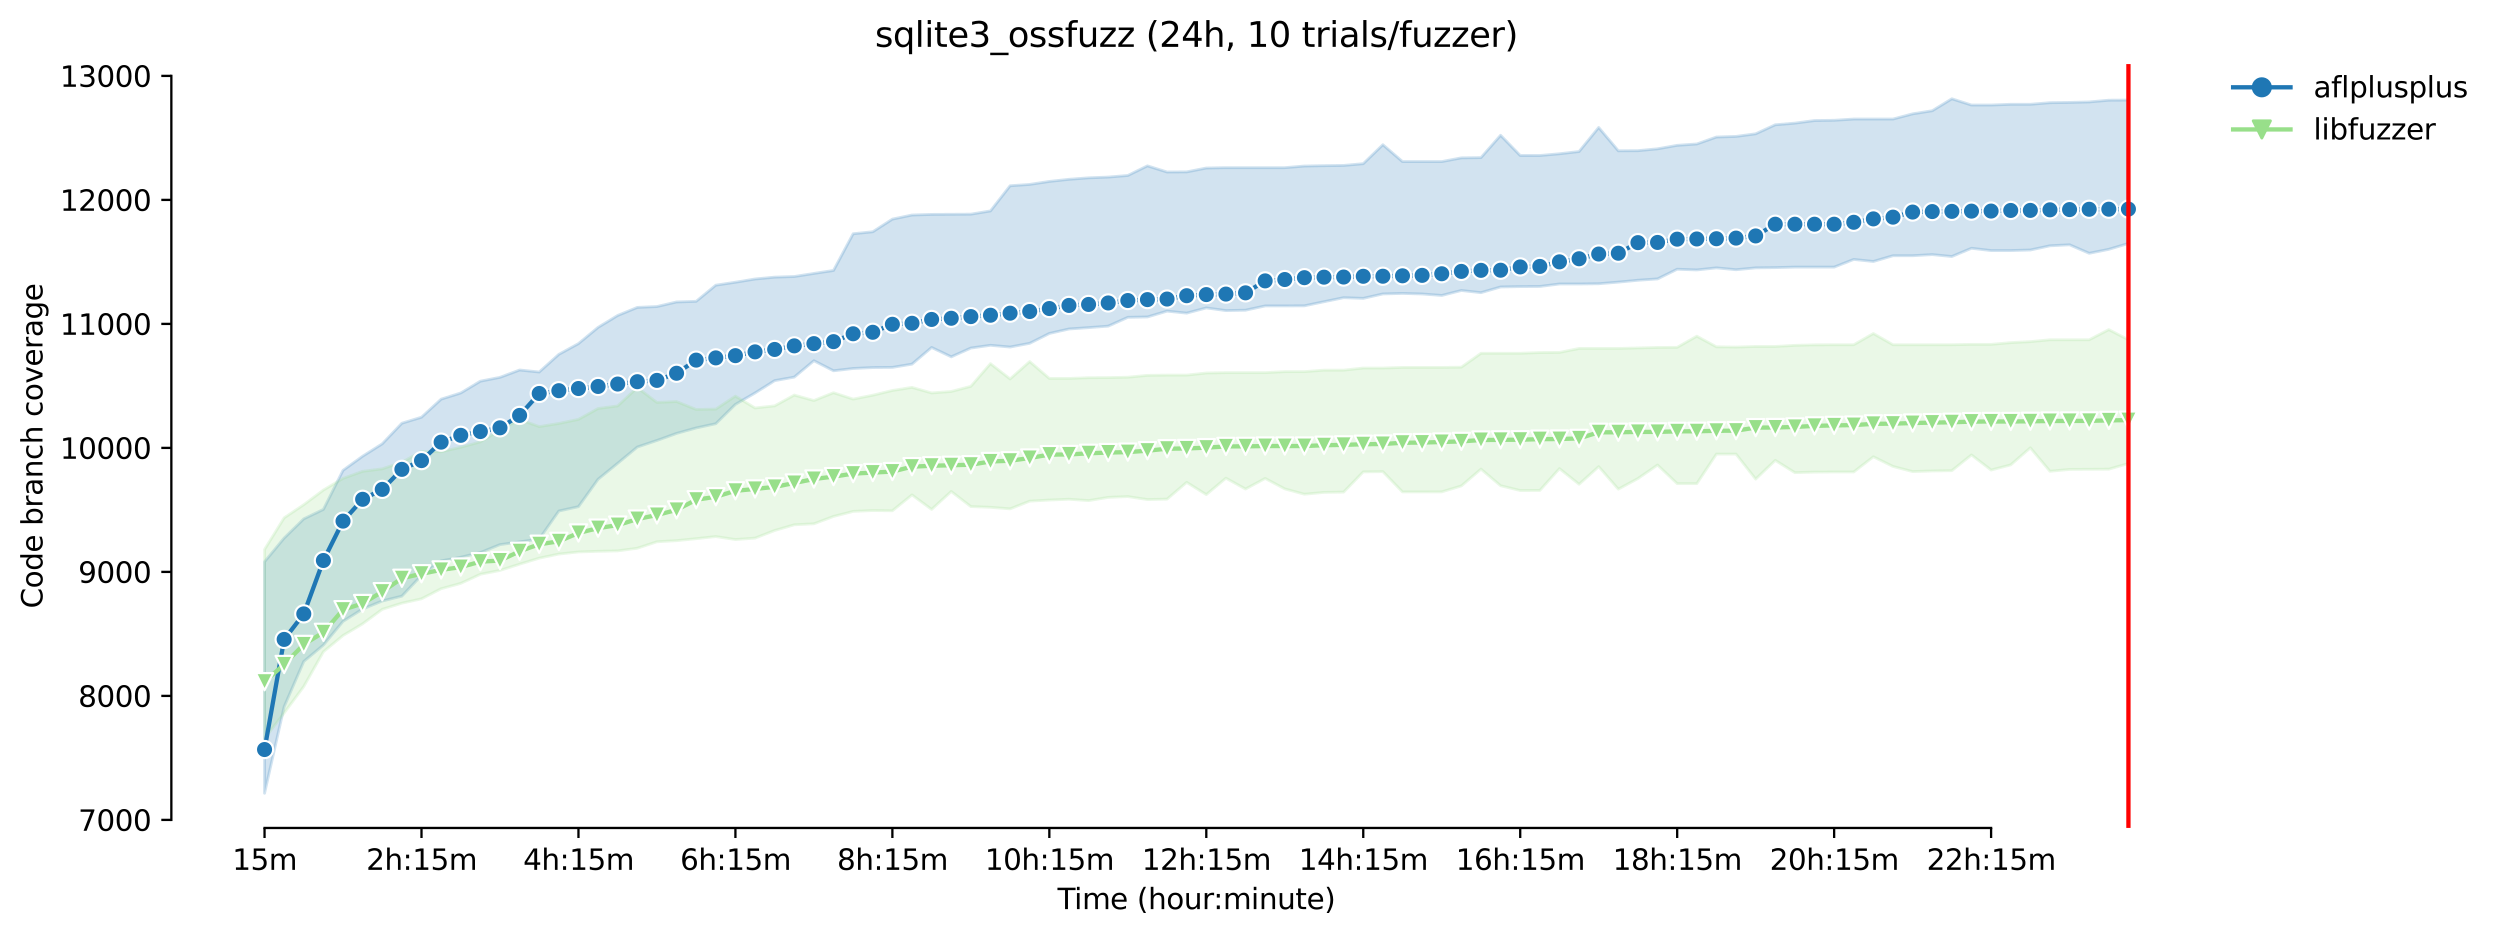 <?xml version="1.0" encoding="utf-8" standalone="no"?>
<!DOCTYPE svg PUBLIC "-//W3C//DTD SVG 1.1//EN"
  "http://www.w3.org/Graphics/SVG/1.1/DTD/svg11.dtd">
<svg height="325.986pt" version="1.1" viewBox="0 0 870.904 325.986" width="870.904pt" xmlns="http://www.w3.org/2000/svg" xmlns:xlink="http://www.w3.org/1999/xlink">
 <defs>
  <style type="text/css">*{stroke-linecap:butt;stroke-linejoin:round;}</style>
 </defs>
 <g id="figure_1">
  <g id="patch_1">
   <path d="M 0 325.986 
L 870.904 325.986 
L 870.904 0 
L 0 0 
z
" style="fill:#ffffff;"/>
  </g>
  <g id="axes_1">
   <g id="patch_2">
    <path d="M 59.691 288.43 
L 773.931 288.43 
L 773.931 22.318 
L 59.691 22.318 
z
" style="fill:#ffffff;"/>
   </g>
   <g id="PolyCollection_1">
    <defs>
     <path d="M 92.156 -130.299 
L 92.156 -49.652 
L 98.991 -79.803 
L 105.826 -95.57 
L 112.661 -101.272 
L 119.495 -109.522 
L 126.33 -113.842 
L 133.165 -116.628 
L 140 -118.313 
L 146.835 -125.548 
L 153.67 -130.588 
L 160.504 -131.855 
L 167.339 -133.496 
L 174.174 -136.261 
L 181.009 -137.211 
L 187.844 -138.204 
L 194.679 -147.967 
L 201.513 -149.479 
L 208.348 -159.025 
L 215.183 -164.597 
L 222.018 -170.256 
L 228.853 -172.545 
L 235.688 -175.007 
L 242.522 -176.908 
L 249.357 -178.377 
L 256.192 -185.115 
L 263.027 -189.089 
L 269.862 -193.387 
L 276.697 -194.619 
L 283.531 -200.32 
L 290.366 -196.822 
L 297.201 -197.621 
L 304.036 -197.945 
L 310.871 -198.002 
L 317.706 -199.133 
L 324.54 -204.942 
L 331.375 -201.681 
L 338.21 -204.739 
L 345.045 -205.698 
L 351.88 -205.094 
L 358.715 -206.389 
L 365.549 -209.824 
L 372.384 -211.379 
L 379.219 -211.854 
L 386.054 -212.372 
L 392.889 -215.439 
L 399.724 -215.569 
L 406.558 -217.599 
L 413.393 -216.908 
L 420.228 -218.722 
L 427.063 -217.791 
L 433.898 -217.923 
L 440.733 -219.413 
L 447.567 -219.413 
L 454.402 -219.456 
L 461.237 -220.882 
L 468.072 -222.287 
L 474.907 -222.048 
L 481.742 -223.593 
L 488.576 -223.776 
L 495.411 -223.582 
L 502.246 -223.063 
L 509.081 -224.797 
L 515.916 -224.035 
L 522.751 -226.022 
L 529.585 -226.152 
L 536.42 -226.195 
L 543.255 -227.059 
L 550.09 -227.059 
L 556.925 -227.145 
L 563.76 -227.707 
L 570.594 -228.355 
L 577.429 -228.83 
L 584.264 -232.199 
L 591.099 -231.952 
L 597.934 -232.674 
L 604.769 -232.026 
L 611.603 -232.674 
L 618.438 -232.761 
L 625.273 -232.933 
L 632.108 -232.933 
L 638.943 -232.933 
L 645.778 -235.612 
L 652.612 -234.899 
L 659.447 -236.908 
L 666.282 -236.908 
L 673.117 -237.296 
L 679.952 -236.627 
L 686.787 -239.499 
L 693.621 -238.7 
L 700.456 -238.7 
L 707.291 -238.895 
L 714.126 -240.363 
L 720.961 -240.709 
L 727.796 -237.75 
L 734.63 -239.132 
L 741.465 -241.176 
L 741.465 -291.119 
L 741.465 -291.119 
L 734.63 -291.075 
L 727.796 -290.471 
L 720.961 -290.298 
L 714.126 -290.212 
L 707.291 -289.65 
L 700.456 -289.65 
L 693.621 -289.391 
L 686.787 -289.391 
L 679.952 -291.572 
L 673.117 -287.404 
L 666.282 -286.324 
L 659.447 -284.51 
L 652.612 -284.51 
L 645.778 -284.51 
L 638.943 -284.078 
L 632.108 -283.991 
L 625.273 -283.084 
L 618.438 -282.523 
L 611.603 -279.369 
L 604.769 -278.462 
L 597.934 -278.246 
L 591.099 -275.827 
L 584.264 -275.352 
L 577.429 -274.143 
L 570.594 -273.495 
L 563.76 -273.451 
L 556.925 -281.572 
L 550.09 -273.192 
L 543.255 -272.415 
L 536.42 -271.81 
L 529.585 -271.825 
L 522.751 -278.851 
L 515.916 -271.076 
L 509.081 -270.989 
L 502.246 -269.693 
L 495.411 -269.693 
L 488.576 -269.693 
L 481.742 -275.568 
L 474.907 -268.959 
L 468.072 -268.354 
L 461.237 -268.268 
L 454.402 -268.138 
L 447.567 -267.577 
L 440.733 -267.577 
L 433.898 -267.577 
L 427.063 -267.577 
L 420.228 -267.447 
L 413.393 -266.108 
L 406.558 -266.065 
L 399.724 -268.203 
L 392.889 -264.855 
L 386.054 -264.294 
L 379.219 -264.035 
L 372.384 -263.516 
L 365.549 -262.782 
L 358.715 -261.745 
L 351.88 -261.27 
L 345.045 -252.501 
L 338.21 -251.378 
L 331.375 -251.335 
L 324.54 -251.292 
L 317.706 -251.076 
L 310.871 -249.65 
L 304.036 -245.244 
L 297.201 -244.553 
L 290.366 -231.767 
L 283.531 -230.73 
L 276.697 -229.657 
L 269.862 -229.435 
L 263.027 -228.787 
L 256.192 -227.664 
L 249.357 -226.64 
L 242.522 -221.011 
L 235.688 -220.795 
L 228.853 -219.197 
L 222.018 -218.895 
L 215.183 -216.087 
L 208.348 -211.94 
L 201.513 -206.281 
L 194.679 -202.545 
L 187.844 -196.39 
L 181.009 -197.088 
L 174.174 -194.532 
L 167.339 -193.193 
L 160.504 -189.089 
L 153.67 -186.93 
L 146.835 -180.645 
L 140 -178.55 
L 133.165 -171.379 
L 126.33 -167.059 
L 119.495 -162.135 
L 112.661 -148.528 
L 105.826 -145.235 
L 98.991 -138.55 
L 92.156 -130.299 
z
" id="m006d7eab47" style="stroke:#1f77b4;stroke-opacity:0.2;"/>
    </defs>
    <g clip-path="url(#p1e0a7b6c68)">
     <use style="fill:#1f77b4;fill-opacity:0.2;stroke:#1f77b4;stroke-opacity:0.2;" x="0" xlink:href="#m006d7eab47" y="325.986"/>
    </g>
   </g>
   <g id="PolyCollection_2">
    <defs>
     <path d="M 92.156 -134.576 
L 92.156 -68.745 
L 98.991 -77.6 
L 105.826 -86.844 
L 112.661 -98.939 
L 119.495 -104.598 
L 126.33 -108.68 
L 133.165 -113.718 
L 140 -115.872 
L 146.835 -117.382 
L 153.67 -120.904 
L 160.504 -122.762 
L 167.339 -125.937 
L 174.174 -127.276 
L 181.009 -129.457 
L 187.844 -131.552 
L 194.679 -132.978 
L 201.513 -133.712 
L 208.348 -133.928 
L 215.183 -134.079 
L 222.018 -135.008 
L 228.853 -137.257 
L 235.688 -137.643 
L 242.522 -138.334 
L 249.357 -139.068 
L 256.192 -138.032 
L 263.027 -138.528 
L 269.862 -141.185 
L 276.697 -143.172 
L 283.531 -143.517 
L 290.366 -146.087 
L 297.201 -147.833 
L 304.036 -148.136 
L 310.871 -148.053 
L 317.706 -153.582 
L 324.54 -148.528 
L 331.375 -154.782 
L 338.21 -149.522 
L 345.045 -149.263 
L 351.88 -148.723 
L 358.715 -151.407 
L 365.549 -151.79 
L 372.384 -152.07 
L 379.219 -151.595 
L 386.054 -152.718 
L 392.889 -152.999 
L 399.724 -151.962 
L 406.558 -152.114 
L 413.393 -157.957 
L 420.228 -153.69 
L 427.063 -159.414 
L 433.898 -155.634 
L 440.733 -159.321 
L 447.567 -155.685 
L 454.402 -153.82 
L 461.237 -154.459 
L 468.072 -154.554 
L 474.907 -161.605 
L 481.742 -161.69 
L 488.576 -154.619 
L 495.411 -154.619 
L 502.246 -154.64 
L 509.081 -156.707 
L 515.916 -162.567 
L 522.751 -156.779 
L 529.585 -155.116 
L 536.42 -155.137 
L 543.255 -162.74 
L 550.09 -157.294 
L 556.925 -163.431 
L 563.76 -155.591 
L 570.594 -159.284 
L 577.429 -163.992 
L 584.264 -157.513 
L 591.099 -157.513 
L 597.934 -167.794 
L 604.769 -167.794 
L 611.603 -159.09 
L 618.438 -165.612 
L 625.273 -161.336 
L 632.108 -161.53 
L 638.943 -161.573 
L 645.778 -161.573 
L 652.612 -166.865 
L 659.447 -163.496 
L 666.282 -161.703 
L 673.117 -161.919 
L 679.952 -162.027 
L 686.787 -167.51 
L 693.621 -162.243 
L 700.456 -164.036 
L 707.291 -169.983 
L 714.126 -161.811 
L 720.961 -162.459 
L 727.796 -162.502 
L 734.63 -162.545 
L 741.465 -164.511 
L 741.465 -207.621 
L 741.465 -207.621 
L 734.63 -211.163 
L 727.796 -207.621 
L 720.961 -207.621 
L 714.126 -207.621 
L 707.291 -206.973 
L 700.456 -206.627 
L 693.621 -206.022 
L 686.787 -206.022 
L 679.952 -205.893 
L 673.117 -205.893 
L 666.282 -205.893 
L 659.447 -205.893 
L 652.612 -209.802 
L 645.778 -205.893 
L 638.943 -205.893 
L 632.108 -205.85 
L 625.273 -205.677 
L 618.438 -205.288 
L 611.603 -205.288 
L 604.769 -205.072 
L 597.934 -205.171 
L 591.099 -208.873 
L 584.264 -204.986 
L 577.429 -204.942 
L 570.594 -204.77 
L 563.76 -204.597 
L 556.925 -204.597 
L 550.09 -204.597 
L 543.255 -203.215 
L 536.42 -203.171 
L 529.585 -202.912 
L 522.751 -202.912 
L 515.916 -202.912 
L 509.081 -198.074 
L 502.246 -197.988 
L 495.411 -197.988 
L 488.576 -197.988 
L 481.742 -197.772 
L 474.907 -197.772 
L 468.072 -197.037 
L 461.237 -197.037 
L 454.402 -196.519 
L 447.567 -196.519 
L 440.733 -196.174 
L 433.898 -196.174 
L 427.063 -196.174 
L 420.228 -196.044 
L 413.393 -195.31 
L 406.558 -195.31 
L 399.724 -195.223 
L 392.889 -194.575 
L 386.054 -194.446 
L 379.219 -194.403 
L 372.384 -194.143 
L 365.549 -194.143 
L 358.715 -200.04 
L 351.88 -193.971 
L 345.045 -199.305 
L 338.21 -191.4 
L 331.375 -189.608 
L 324.54 -189.101 
L 317.706 -191.033 
L 310.871 -189.953 
L 304.036 -188.304 
L 297.201 -186.956 
L 290.366 -189.176 
L 283.531 -186.454 
L 276.697 -188.355 
L 269.862 -184.597 
L 263.027 -183.863 
L 256.192 -187.988 
L 249.357 -183.468 
L 242.522 -183.344 
L 235.688 -186.087 
L 228.853 -185.785 
L 222.018 -190.968 
L 215.183 -184.575 
L 208.348 -183.668 
L 201.513 -179.889 
L 194.679 -178.463 
L 187.844 -177.369 
L 181.009 -179.845 
L 174.174 -176.174 
L 167.339 -172.056 
L 160.504 -170.169 
L 153.67 -168.614 
L 146.835 -168.701 
L 140 -164.943 
L 133.165 -162.653 
L 126.33 -161.789 
L 119.495 -159.327 
L 112.661 -155.267 
L 105.826 -150.17 
L 98.991 -145.591 
L 92.156 -134.576 
z
" id="m5813390c71" style="stroke:#98df8a;stroke-opacity:0.2;"/>
    </defs>
    <g clip-path="url(#p1e0a7b6c68)">
     <use style="fill:#98df8a;fill-opacity:0.2;stroke:#98df8a;stroke-opacity:0.2;" x="0" xlink:href="#m5813390c71" y="325.986"/>
    </g>
   </g>
   <g id="matplotlib.axis_1">
    <g id="xtick_1">
     <g id="line2d_1">
      <defs>
       <path d="M 0 0 
L 0 3.5 
" id="mf7b24755f6" style="stroke:#000000;stroke-width:0.8;"/>
      </defs>
      <g>
       <use style="stroke:#000000;stroke-width:0.8;" x="92.156" xlink:href="#mf7b24755f6" y="288.43"/>
      </g>
     </g>
     <g id="text_1">
      <!-- 15m -->
      <g transform="translate(80.923 303.029)scale(0.1 -0.1)">
       <defs>
        <path d="M 794 531 
L 1825 531 
L 1825 4091 
L 703 3866 
L 703 4441 
L 1819 4666 
L 2450 4666 
L 2450 531 
L 3481 531 
L 3481 0 
L 794 0 
L 794 531 
z
" id="DejaVuSans-31" transform="scale(0.016)"/>
        <path d="M 691 4666 
L 3169 4666 
L 3169 4134 
L 1269 4134 
L 1269 2991 
Q 1406 3038 1543 3061 
Q 1681 3084 1819 3084 
Q 2600 3084 3056 2656 
Q 3513 2228 3513 1497 
Q 3513 744 3044 326 
Q 2575 -91 1722 -91 
Q 1428 -91 1123 -41 
Q 819 9 494 109 
L 494 744 
Q 775 591 1075 516 
Q 1375 441 1709 441 
Q 2250 441 2565 725 
Q 2881 1009 2881 1497 
Q 2881 1984 2565 2268 
Q 2250 2553 1709 2553 
Q 1456 2553 1204 2497 
Q 953 2441 691 2322 
L 691 4666 
z
" id="DejaVuSans-35" transform="scale(0.016)"/>
        <path d="M 3328 2828 
Q 3544 3216 3844 3400 
Q 4144 3584 4550 3584 
Q 5097 3584 5394 3201 
Q 5691 2819 5691 2113 
L 5691 0 
L 5113 0 
L 5113 2094 
Q 5113 2597 4934 2840 
Q 4756 3084 4391 3084 
Q 3944 3084 3684 2787 
Q 3425 2491 3425 1978 
L 3425 0 
L 2847 0 
L 2847 2094 
Q 2847 2600 2669 2842 
Q 2491 3084 2119 3084 
Q 1678 3084 1418 2786 
Q 1159 2488 1159 1978 
L 1159 0 
L 581 0 
L 581 3500 
L 1159 3500 
L 1159 2956 
Q 1356 3278 1631 3431 
Q 1906 3584 2284 3584 
Q 2666 3584 2933 3390 
Q 3200 3197 3328 2828 
z
" id="DejaVuSans-6d" transform="scale(0.016)"/>
       </defs>
       <use xlink:href="#DejaVuSans-31"/>
       <use x="63.623" xlink:href="#DejaVuSans-35"/>
       <use x="127.246" xlink:href="#DejaVuSans-6d"/>
      </g>
     </g>
    </g>
    <g id="xtick_2">
     <g id="line2d_2">
      <g>
       <use style="stroke:#000000;stroke-width:0.8;" x="146.835" xlink:href="#mf7b24755f6" y="288.43"/>
      </g>
     </g>
     <g id="text_2">
      <!-- 2h:15m -->
      <g transform="translate(127.568 303.029)scale(0.1 -0.1)">
       <defs>
        <path d="M 1228 531 
L 3431 531 
L 3431 0 
L 469 0 
L 469 531 
Q 828 903 1448 1529 
Q 2069 2156 2228 2338 
Q 2531 2678 2651 2914 
Q 2772 3150 2772 3378 
Q 2772 3750 2511 3984 
Q 2250 4219 1831 4219 
Q 1534 4219 1204 4116 
Q 875 4013 500 3803 
L 500 4441 
Q 881 4594 1212 4672 
Q 1544 4750 1819 4750 
Q 2544 4750 2975 4387 
Q 3406 4025 3406 3419 
Q 3406 3131 3298 2873 
Q 3191 2616 2906 2266 
Q 2828 2175 2409 1742 
Q 1991 1309 1228 531 
z
" id="DejaVuSans-32" transform="scale(0.016)"/>
        <path d="M 3513 2113 
L 3513 0 
L 2938 0 
L 2938 2094 
Q 2938 2591 2744 2837 
Q 2550 3084 2163 3084 
Q 1697 3084 1428 2787 
Q 1159 2491 1159 1978 
L 1159 0 
L 581 0 
L 581 4863 
L 1159 4863 
L 1159 2956 
Q 1366 3272 1645 3428 
Q 1925 3584 2291 3584 
Q 2894 3584 3203 3211 
Q 3513 2838 3513 2113 
z
" id="DejaVuSans-68" transform="scale(0.016)"/>
        <path d="M 750 794 
L 1409 794 
L 1409 0 
L 750 0 
L 750 794 
z
M 750 3309 
L 1409 3309 
L 1409 2516 
L 750 2516 
L 750 3309 
z
" id="DejaVuSans-3a" transform="scale(0.016)"/>
       </defs>
       <use xlink:href="#DejaVuSans-32"/>
       <use x="63.623" xlink:href="#DejaVuSans-68"/>
       <use x="127.002" xlink:href="#DejaVuSans-3a"/>
       <use x="160.693" xlink:href="#DejaVuSans-31"/>
       <use x="224.316" xlink:href="#DejaVuSans-35"/>
       <use x="287.939" xlink:href="#DejaVuSans-6d"/>
      </g>
     </g>
    </g>
    <g id="xtick_3">
     <g id="line2d_3">
      <g>
       <use style="stroke:#000000;stroke-width:0.8;" x="201.513" xlink:href="#mf7b24755f6" y="288.43"/>
      </g>
     </g>
     <g id="text_3">
      <!-- 4h:15m -->
      <g transform="translate(182.246 303.029)scale(0.1 -0.1)">
       <defs>
        <path d="M 2419 4116 
L 825 1625 
L 2419 1625 
L 2419 4116 
z
M 2253 4666 
L 3047 4666 
L 3047 1625 
L 3713 1625 
L 3713 1100 
L 3047 1100 
L 3047 0 
L 2419 0 
L 2419 1100 
L 313 1100 
L 313 1709 
L 2253 4666 
z
" id="DejaVuSans-34" transform="scale(0.016)"/>
       </defs>
       <use xlink:href="#DejaVuSans-34"/>
       <use x="63.623" xlink:href="#DejaVuSans-68"/>
       <use x="127.002" xlink:href="#DejaVuSans-3a"/>
       <use x="160.693" xlink:href="#DejaVuSans-31"/>
       <use x="224.316" xlink:href="#DejaVuSans-35"/>
       <use x="287.939" xlink:href="#DejaVuSans-6d"/>
      </g>
     </g>
    </g>
    <g id="xtick_4">
     <g id="line2d_4">
      <g>
       <use style="stroke:#000000;stroke-width:0.8;" x="256.192" xlink:href="#mf7b24755f6" y="288.43"/>
      </g>
     </g>
     <g id="text_4">
      <!-- 6h:15m -->
      <g transform="translate(236.925 303.029)scale(0.1 -0.1)">
       <defs>
        <path d="M 2113 2584 
Q 1688 2584 1439 2293 
Q 1191 2003 1191 1497 
Q 1191 994 1439 701 
Q 1688 409 2113 409 
Q 2538 409 2786 701 
Q 3034 994 3034 1497 
Q 3034 2003 2786 2293 
Q 2538 2584 2113 2584 
z
M 3366 4563 
L 3366 3988 
Q 3128 4100 2886 4159 
Q 2644 4219 2406 4219 
Q 1781 4219 1451 3797 
Q 1122 3375 1075 2522 
Q 1259 2794 1537 2939 
Q 1816 3084 2150 3084 
Q 2853 3084 3261 2657 
Q 3669 2231 3669 1497 
Q 3669 778 3244 343 
Q 2819 -91 2113 -91 
Q 1303 -91 875 529 
Q 447 1150 447 2328 
Q 447 3434 972 4092 
Q 1497 4750 2381 4750 
Q 2619 4750 2861 4703 
Q 3103 4656 3366 4563 
z
" id="DejaVuSans-36" transform="scale(0.016)"/>
       </defs>
       <use xlink:href="#DejaVuSans-36"/>
       <use x="63.623" xlink:href="#DejaVuSans-68"/>
       <use x="127.002" xlink:href="#DejaVuSans-3a"/>
       <use x="160.693" xlink:href="#DejaVuSans-31"/>
       <use x="224.316" xlink:href="#DejaVuSans-35"/>
       <use x="287.939" xlink:href="#DejaVuSans-6d"/>
      </g>
     </g>
    </g>
    <g id="xtick_5">
     <g id="line2d_5">
      <g>
       <use style="stroke:#000000;stroke-width:0.8;" x="310.871" xlink:href="#mf7b24755f6" y="288.43"/>
      </g>
     </g>
     <g id="text_5">
      <!-- 8h:15m -->
      <g transform="translate(291.604 303.029)scale(0.1 -0.1)">
       <defs>
        <path d="M 2034 2216 
Q 1584 2216 1326 1975 
Q 1069 1734 1069 1313 
Q 1069 891 1326 650 
Q 1584 409 2034 409 
Q 2484 409 2743 651 
Q 3003 894 3003 1313 
Q 3003 1734 2745 1975 
Q 2488 2216 2034 2216 
z
M 1403 2484 
Q 997 2584 770 2862 
Q 544 3141 544 3541 
Q 544 4100 942 4425 
Q 1341 4750 2034 4750 
Q 2731 4750 3128 4425 
Q 3525 4100 3525 3541 
Q 3525 3141 3298 2862 
Q 3072 2584 2669 2484 
Q 3125 2378 3379 2068 
Q 3634 1759 3634 1313 
Q 3634 634 3220 271 
Q 2806 -91 2034 -91 
Q 1263 -91 848 271 
Q 434 634 434 1313 
Q 434 1759 690 2068 
Q 947 2378 1403 2484 
z
M 1172 3481 
Q 1172 3119 1398 2916 
Q 1625 2713 2034 2713 
Q 2441 2713 2670 2916 
Q 2900 3119 2900 3481 
Q 2900 3844 2670 4047 
Q 2441 4250 2034 4250 
Q 1625 4250 1398 4047 
Q 1172 3844 1172 3481 
z
" id="DejaVuSans-38" transform="scale(0.016)"/>
       </defs>
       <use xlink:href="#DejaVuSans-38"/>
       <use x="63.623" xlink:href="#DejaVuSans-68"/>
       <use x="127.002" xlink:href="#DejaVuSans-3a"/>
       <use x="160.693" xlink:href="#DejaVuSans-31"/>
       <use x="224.316" xlink:href="#DejaVuSans-35"/>
       <use x="287.939" xlink:href="#DejaVuSans-6d"/>
      </g>
     </g>
    </g>
    <g id="xtick_6">
     <g id="line2d_6">
      <g>
       <use style="stroke:#000000;stroke-width:0.8;" x="365.549" xlink:href="#mf7b24755f6" y="288.43"/>
      </g>
     </g>
     <g id="text_6">
      <!-- 10h:15m -->
      <g transform="translate(343.101 303.029)scale(0.1 -0.1)">
       <defs>
        <path d="M 2034 4250 
Q 1547 4250 1301 3770 
Q 1056 3291 1056 2328 
Q 1056 1369 1301 889 
Q 1547 409 2034 409 
Q 2525 409 2770 889 
Q 3016 1369 3016 2328 
Q 3016 3291 2770 3770 
Q 2525 4250 2034 4250 
z
M 2034 4750 
Q 2819 4750 3233 4129 
Q 3647 3509 3647 2328 
Q 3647 1150 3233 529 
Q 2819 -91 2034 -91 
Q 1250 -91 836 529 
Q 422 1150 422 2328 
Q 422 3509 836 4129 
Q 1250 4750 2034 4750 
z
" id="DejaVuSans-30" transform="scale(0.016)"/>
       </defs>
       <use xlink:href="#DejaVuSans-31"/>
       <use x="63.623" xlink:href="#DejaVuSans-30"/>
       <use x="127.246" xlink:href="#DejaVuSans-68"/>
       <use x="190.625" xlink:href="#DejaVuSans-3a"/>
       <use x="224.316" xlink:href="#DejaVuSans-31"/>
       <use x="287.939" xlink:href="#DejaVuSans-35"/>
       <use x="351.562" xlink:href="#DejaVuSans-6d"/>
      </g>
     </g>
    </g>
    <g id="xtick_7">
     <g id="line2d_7">
      <g>
       <use style="stroke:#000000;stroke-width:0.8;" x="420.228" xlink:href="#mf7b24755f6" y="288.43"/>
      </g>
     </g>
     <g id="text_7">
      <!-- 12h:15m -->
      <g transform="translate(397.78 303.029)scale(0.1 -0.1)">
       <use xlink:href="#DejaVuSans-31"/>
       <use x="63.623" xlink:href="#DejaVuSans-32"/>
       <use x="127.246" xlink:href="#DejaVuSans-68"/>
       <use x="190.625" xlink:href="#DejaVuSans-3a"/>
       <use x="224.316" xlink:href="#DejaVuSans-31"/>
       <use x="287.939" xlink:href="#DejaVuSans-35"/>
       <use x="351.562" xlink:href="#DejaVuSans-6d"/>
      </g>
     </g>
    </g>
    <g id="xtick_8">
     <g id="line2d_8">
      <g>
       <use style="stroke:#000000;stroke-width:0.8;" x="474.907" xlink:href="#mf7b24755f6" y="288.43"/>
      </g>
     </g>
     <g id="text_8">
      <!-- 14h:15m -->
      <g transform="translate(452.458 303.029)scale(0.1 -0.1)">
       <use xlink:href="#DejaVuSans-31"/>
       <use x="63.623" xlink:href="#DejaVuSans-34"/>
       <use x="127.246" xlink:href="#DejaVuSans-68"/>
       <use x="190.625" xlink:href="#DejaVuSans-3a"/>
       <use x="224.316" xlink:href="#DejaVuSans-31"/>
       <use x="287.939" xlink:href="#DejaVuSans-35"/>
       <use x="351.562" xlink:href="#DejaVuSans-6d"/>
      </g>
     </g>
    </g>
    <g id="xtick_9">
     <g id="line2d_9">
      <g>
       <use style="stroke:#000000;stroke-width:0.8;" x="529.585" xlink:href="#mf7b24755f6" y="288.43"/>
      </g>
     </g>
     <g id="text_9">
      <!-- 16h:15m -->
      <g transform="translate(507.137 303.029)scale(0.1 -0.1)">
       <use xlink:href="#DejaVuSans-31"/>
       <use x="63.623" xlink:href="#DejaVuSans-36"/>
       <use x="127.246" xlink:href="#DejaVuSans-68"/>
       <use x="190.625" xlink:href="#DejaVuSans-3a"/>
       <use x="224.316" xlink:href="#DejaVuSans-31"/>
       <use x="287.939" xlink:href="#DejaVuSans-35"/>
       <use x="351.562" xlink:href="#DejaVuSans-6d"/>
      </g>
     </g>
    </g>
    <g id="xtick_10">
     <g id="line2d_10">
      <g>
       <use style="stroke:#000000;stroke-width:0.8;" x="584.264" xlink:href="#mf7b24755f6" y="288.43"/>
      </g>
     </g>
     <g id="text_10">
      <!-- 18h:15m -->
      <g transform="translate(561.816 303.029)scale(0.1 -0.1)">
       <use xlink:href="#DejaVuSans-31"/>
       <use x="63.623" xlink:href="#DejaVuSans-38"/>
       <use x="127.246" xlink:href="#DejaVuSans-68"/>
       <use x="190.625" xlink:href="#DejaVuSans-3a"/>
       <use x="224.316" xlink:href="#DejaVuSans-31"/>
       <use x="287.939" xlink:href="#DejaVuSans-35"/>
       <use x="351.562" xlink:href="#DejaVuSans-6d"/>
      </g>
     </g>
    </g>
    <g id="xtick_11">
     <g id="line2d_11">
      <g>
       <use style="stroke:#000000;stroke-width:0.8;" x="638.943" xlink:href="#mf7b24755f6" y="288.43"/>
      </g>
     </g>
     <g id="text_11">
      <!-- 20h:15m -->
      <g transform="translate(616.494 303.029)scale(0.1 -0.1)">
       <use xlink:href="#DejaVuSans-32"/>
       <use x="63.623" xlink:href="#DejaVuSans-30"/>
       <use x="127.246" xlink:href="#DejaVuSans-68"/>
       <use x="190.625" xlink:href="#DejaVuSans-3a"/>
       <use x="224.316" xlink:href="#DejaVuSans-31"/>
       <use x="287.939" xlink:href="#DejaVuSans-35"/>
       <use x="351.562" xlink:href="#DejaVuSans-6d"/>
      </g>
     </g>
    </g>
    <g id="xtick_12">
     <g id="line2d_12">
      <g>
       <use style="stroke:#000000;stroke-width:0.8;" x="693.621" xlink:href="#mf7b24755f6" y="288.43"/>
      </g>
     </g>
     <g id="text_12">
      <!-- 22h:15m -->
      <g transform="translate(671.173 303.029)scale(0.1 -0.1)">
       <use xlink:href="#DejaVuSans-32"/>
       <use x="63.623" xlink:href="#DejaVuSans-32"/>
       <use x="127.246" xlink:href="#DejaVuSans-68"/>
       <use x="190.625" xlink:href="#DejaVuSans-3a"/>
       <use x="224.316" xlink:href="#DejaVuSans-31"/>
       <use x="287.939" xlink:href="#DejaVuSans-35"/>
       <use x="351.562" xlink:href="#DejaVuSans-6d"/>
      </g>
     </g>
    </g>
    <g id="text_13">
     <!-- Time (hour:minute) -->
     <g transform="translate(368.404 316.707)scale(0.1 -0.1)">
      <defs>
       <path d="M -19 4666 
L 3928 4666 
L 3928 4134 
L 2272 4134 
L 2272 0 
L 1638 0 
L 1638 4134 
L -19 4134 
L -19 4666 
z
" id="DejaVuSans-54" transform="scale(0.016)"/>
       <path d="M 603 3500 
L 1178 3500 
L 1178 0 
L 603 0 
L 603 3500 
z
M 603 4863 
L 1178 4863 
L 1178 4134 
L 603 4134 
L 603 4863 
z
" id="DejaVuSans-69" transform="scale(0.016)"/>
       <path d="M 3597 1894 
L 3597 1613 
L 953 1613 
Q 991 1019 1311 708 
Q 1631 397 2203 397 
Q 2534 397 2845 478 
Q 3156 559 3463 722 
L 3463 178 
Q 3153 47 2828 -22 
Q 2503 -91 2169 -91 
Q 1331 -91 842 396 
Q 353 884 353 1716 
Q 353 2575 817 3079 
Q 1281 3584 2069 3584 
Q 2775 3584 3186 3129 
Q 3597 2675 3597 1894 
z
M 3022 2063 
Q 3016 2534 2758 2815 
Q 2500 3097 2075 3097 
Q 1594 3097 1305 2825 
Q 1016 2553 972 2059 
L 3022 2063 
z
" id="DejaVuSans-65" transform="scale(0.016)"/>
       <path id="DejaVuSans-20" transform="scale(0.016)"/>
       <path d="M 1984 4856 
Q 1566 4138 1362 3434 
Q 1159 2731 1159 2009 
Q 1159 1288 1364 580 
Q 1569 -128 1984 -844 
L 1484 -844 
Q 1016 -109 783 600 
Q 550 1309 550 2009 
Q 550 2706 781 3412 
Q 1013 4119 1484 4856 
L 1984 4856 
z
" id="DejaVuSans-28" transform="scale(0.016)"/>
       <path d="M 1959 3097 
Q 1497 3097 1228 2736 
Q 959 2375 959 1747 
Q 959 1119 1226 758 
Q 1494 397 1959 397 
Q 2419 397 2687 759 
Q 2956 1122 2956 1747 
Q 2956 2369 2687 2733 
Q 2419 3097 1959 3097 
z
M 1959 3584 
Q 2709 3584 3137 3096 
Q 3566 2609 3566 1747 
Q 3566 888 3137 398 
Q 2709 -91 1959 -91 
Q 1206 -91 779 398 
Q 353 888 353 1747 
Q 353 2609 779 3096 
Q 1206 3584 1959 3584 
z
" id="DejaVuSans-6f" transform="scale(0.016)"/>
       <path d="M 544 1381 
L 544 3500 
L 1119 3500 
L 1119 1403 
Q 1119 906 1312 657 
Q 1506 409 1894 409 
Q 2359 409 2629 706 
Q 2900 1003 2900 1516 
L 2900 3500 
L 3475 3500 
L 3475 0 
L 2900 0 
L 2900 538 
Q 2691 219 2414 64 
Q 2138 -91 1772 -91 
Q 1169 -91 856 284 
Q 544 659 544 1381 
z
M 1991 3584 
L 1991 3584 
z
" id="DejaVuSans-75" transform="scale(0.016)"/>
       <path d="M 2631 2963 
Q 2534 3019 2420 3045 
Q 2306 3072 2169 3072 
Q 1681 3072 1420 2755 
Q 1159 2438 1159 1844 
L 1159 0 
L 581 0 
L 581 3500 
L 1159 3500 
L 1159 2956 
Q 1341 3275 1631 3429 
Q 1922 3584 2338 3584 
Q 2397 3584 2469 3576 
Q 2541 3569 2628 3553 
L 2631 2963 
z
" id="DejaVuSans-72" transform="scale(0.016)"/>
       <path d="M 3513 2113 
L 3513 0 
L 2938 0 
L 2938 2094 
Q 2938 2591 2744 2837 
Q 2550 3084 2163 3084 
Q 1697 3084 1428 2787 
Q 1159 2491 1159 1978 
L 1159 0 
L 581 0 
L 581 3500 
L 1159 3500 
L 1159 2956 
Q 1366 3272 1645 3428 
Q 1925 3584 2291 3584 
Q 2894 3584 3203 3211 
Q 3513 2838 3513 2113 
z
" id="DejaVuSans-6e" transform="scale(0.016)"/>
       <path d="M 1172 4494 
L 1172 3500 
L 2356 3500 
L 2356 3053 
L 1172 3053 
L 1172 1153 
Q 1172 725 1289 603 
Q 1406 481 1766 481 
L 2356 481 
L 2356 0 
L 1766 0 
Q 1100 0 847 248 
Q 594 497 594 1153 
L 594 3053 
L 172 3053 
L 172 3500 
L 594 3500 
L 594 4494 
L 1172 4494 
z
" id="DejaVuSans-74" transform="scale(0.016)"/>
       <path d="M 513 4856 
L 1013 4856 
Q 1481 4119 1714 3412 
Q 1947 2706 1947 2009 
Q 1947 1309 1714 600 
Q 1481 -109 1013 -844 
L 513 -844 
Q 928 -128 1133 580 
Q 1338 1288 1338 2009 
Q 1338 2731 1133 3434 
Q 928 4138 513 4856 
z
" id="DejaVuSans-29" transform="scale(0.016)"/>
      </defs>
      <use xlink:href="#DejaVuSans-54"/>
      <use x="57.959" xlink:href="#DejaVuSans-69"/>
      <use x="85.742" xlink:href="#DejaVuSans-6d"/>
      <use x="183.154" xlink:href="#DejaVuSans-65"/>
      <use x="244.678" xlink:href="#DejaVuSans-20"/>
      <use x="276.465" xlink:href="#DejaVuSans-28"/>
      <use x="315.479" xlink:href="#DejaVuSans-68"/>
      <use x="378.857" xlink:href="#DejaVuSans-6f"/>
      <use x="440.039" xlink:href="#DejaVuSans-75"/>
      <use x="503.418" xlink:href="#DejaVuSans-72"/>
      <use x="542.781" xlink:href="#DejaVuSans-3a"/>
      <use x="576.473" xlink:href="#DejaVuSans-6d"/>
      <use x="673.885" xlink:href="#DejaVuSans-69"/>
      <use x="701.668" xlink:href="#DejaVuSans-6e"/>
      <use x="765.047" xlink:href="#DejaVuSans-75"/>
      <use x="828.426" xlink:href="#DejaVuSans-74"/>
      <use x="867.635" xlink:href="#DejaVuSans-65"/>
      <use x="929.158" xlink:href="#DejaVuSans-29"/>
     </g>
    </g>
   </g>
   <g id="matplotlib.axis_2">
    <g id="ytick_1">
     <g id="line2d_13">
      <defs>
       <path d="M 0 0 
L -3.5 0 
" id="m5e2291fb3c" style="stroke:#000000;stroke-width:0.8;"/>
      </defs>
      <g>
       <use style="stroke:#000000;stroke-width:0.8;" x="59.691" xlink:href="#m5e2291fb3c" y="285.621"/>
      </g>
     </g>
     <g id="text_14">
      <!-- 7000 -->
      <g transform="translate(27.241 289.421)scale(0.1 -0.1)">
       <defs>
        <path d="M 525 4666 
L 3525 4666 
L 3525 4397 
L 1831 0 
L 1172 0 
L 2766 4134 
L 525 4134 
L 525 4666 
z
" id="DejaVuSans-37" transform="scale(0.016)"/>
       </defs>
       <use xlink:href="#DejaVuSans-37"/>
       <use x="63.623" xlink:href="#DejaVuSans-30"/>
       <use x="127.246" xlink:href="#DejaVuSans-30"/>
       <use x="190.869" xlink:href="#DejaVuSans-30"/>
      </g>
     </g>
    </g>
    <g id="ytick_2">
     <g id="line2d_14">
      <g>
       <use style="stroke:#000000;stroke-width:0.8;" x="59.691" xlink:href="#m5e2291fb3c" y="242.425"/>
      </g>
     </g>
     <g id="text_15">
      <!-- 8000 -->
      <g transform="translate(27.241 246.224)scale(0.1 -0.1)">
       <use xlink:href="#DejaVuSans-38"/>
       <use x="63.623" xlink:href="#DejaVuSans-30"/>
       <use x="127.246" xlink:href="#DejaVuSans-30"/>
       <use x="190.869" xlink:href="#DejaVuSans-30"/>
      </g>
     </g>
    </g>
    <g id="ytick_3">
     <g id="line2d_15">
      <g>
       <use style="stroke:#000000;stroke-width:0.8;" x="59.691" xlink:href="#m5e2291fb3c" y="199.229"/>
      </g>
     </g>
     <g id="text_16">
      <!-- 9000 -->
      <g transform="translate(27.241 203.028)scale(0.1 -0.1)">
       <defs>
        <path d="M 703 97 
L 703 672 
Q 941 559 1184 500 
Q 1428 441 1663 441 
Q 2288 441 2617 861 
Q 2947 1281 2994 2138 
Q 2813 1869 2534 1725 
Q 2256 1581 1919 1581 
Q 1219 1581 811 2004 
Q 403 2428 403 3163 
Q 403 3881 828 4315 
Q 1253 4750 1959 4750 
Q 2769 4750 3195 4129 
Q 3622 3509 3622 2328 
Q 3622 1225 3098 567 
Q 2575 -91 1691 -91 
Q 1453 -91 1209 -44 
Q 966 3 703 97 
z
M 1959 2075 
Q 2384 2075 2632 2365 
Q 2881 2656 2881 3163 
Q 2881 3666 2632 3958 
Q 2384 4250 1959 4250 
Q 1534 4250 1286 3958 
Q 1038 3666 1038 3163 
Q 1038 2656 1286 2365 
Q 1534 2075 1959 2075 
z
" id="DejaVuSans-39" transform="scale(0.016)"/>
       </defs>
       <use xlink:href="#DejaVuSans-39"/>
       <use x="63.623" xlink:href="#DejaVuSans-30"/>
       <use x="127.246" xlink:href="#DejaVuSans-30"/>
       <use x="190.869" xlink:href="#DejaVuSans-30"/>
      </g>
     </g>
    </g>
    <g id="ytick_4">
     <g id="line2d_16">
      <g>
       <use style="stroke:#000000;stroke-width:0.8;" x="59.691" xlink:href="#m5e2291fb3c" y="156.033"/>
      </g>
     </g>
     <g id="text_17">
      <!-- 10000 -->
      <g transform="translate(20.878 159.832)scale(0.1 -0.1)">
       <use xlink:href="#DejaVuSans-31"/>
       <use x="63.623" xlink:href="#DejaVuSans-30"/>
       <use x="127.246" xlink:href="#DejaVuSans-30"/>
       <use x="190.869" xlink:href="#DejaVuSans-30"/>
       <use x="254.492" xlink:href="#DejaVuSans-30"/>
      </g>
     </g>
    </g>
    <g id="ytick_5">
     <g id="line2d_17">
      <g>
       <use style="stroke:#000000;stroke-width:0.8;" x="59.691" xlink:href="#m5e2291fb3c" y="112.837"/>
      </g>
     </g>
     <g id="text_18">
      <!-- 11000 -->
      <g transform="translate(20.878 116.636)scale(0.1 -0.1)">
       <use xlink:href="#DejaVuSans-31"/>
       <use x="63.623" xlink:href="#DejaVuSans-31"/>
       <use x="127.246" xlink:href="#DejaVuSans-30"/>
       <use x="190.869" xlink:href="#DejaVuSans-30"/>
       <use x="254.492" xlink:href="#DejaVuSans-30"/>
      </g>
     </g>
    </g>
    <g id="ytick_6">
     <g id="line2d_18">
      <g>
       <use style="stroke:#000000;stroke-width:0.8;" x="59.691" xlink:href="#m5e2291fb3c" y="69.641"/>
      </g>
     </g>
     <g id="text_19">
      <!-- 12000 -->
      <g transform="translate(20.878 73.44)scale(0.1 -0.1)">
       <use xlink:href="#DejaVuSans-31"/>
       <use x="63.623" xlink:href="#DejaVuSans-32"/>
       <use x="127.246" xlink:href="#DejaVuSans-30"/>
       <use x="190.869" xlink:href="#DejaVuSans-30"/>
       <use x="254.492" xlink:href="#DejaVuSans-30"/>
      </g>
     </g>
    </g>
    <g id="ytick_7">
     <g id="line2d_19">
      <g>
       <use style="stroke:#000000;stroke-width:0.8;" x="59.691" xlink:href="#m5e2291fb3c" y="26.444"/>
      </g>
     </g>
     <g id="text_20">
      <!-- 13000 -->
      <g transform="translate(20.878 30.244)scale(0.1 -0.1)">
       <defs>
        <path d="M 2597 2516 
Q 3050 2419 3304 2112 
Q 3559 1806 3559 1356 
Q 3559 666 3084 287 
Q 2609 -91 1734 -91 
Q 1441 -91 1130 -33 
Q 819 25 488 141 
L 488 750 
Q 750 597 1062 519 
Q 1375 441 1716 441 
Q 2309 441 2620 675 
Q 2931 909 2931 1356 
Q 2931 1769 2642 2001 
Q 2353 2234 1838 2234 
L 1294 2234 
L 1294 2753 
L 1863 2753 
Q 2328 2753 2575 2939 
Q 2822 3125 2822 3475 
Q 2822 3834 2567 4026 
Q 2313 4219 1838 4219 
Q 1578 4219 1281 4162 
Q 984 4106 628 3988 
L 628 4550 
Q 988 4650 1302 4700 
Q 1616 4750 1894 4750 
Q 2613 4750 3031 4423 
Q 3450 4097 3450 3541 
Q 3450 3153 3228 2886 
Q 3006 2619 2597 2516 
z
" id="DejaVuSans-33" transform="scale(0.016)"/>
       </defs>
       <use xlink:href="#DejaVuSans-31"/>
       <use x="63.623" xlink:href="#DejaVuSans-33"/>
       <use x="127.246" xlink:href="#DejaVuSans-30"/>
       <use x="190.869" xlink:href="#DejaVuSans-30"/>
       <use x="254.492" xlink:href="#DejaVuSans-30"/>
      </g>
     </g>
    </g>
    <g id="text_21">
     <!-- Code branch coverage -->
     <g transform="translate(14.798 211.949)rotate(-90)scale(0.1 -0.1)">
      <defs>
       <path d="M 4122 4306 
L 4122 3641 
Q 3803 3938 3442 4084 
Q 3081 4231 2675 4231 
Q 1875 4231 1450 3742 
Q 1025 3253 1025 2328 
Q 1025 1406 1450 917 
Q 1875 428 2675 428 
Q 3081 428 3442 575 
Q 3803 722 4122 1019 
L 4122 359 
Q 3791 134 3420 21 
Q 3050 -91 2638 -91 
Q 1578 -91 968 557 
Q 359 1206 359 2328 
Q 359 3453 968 4101 
Q 1578 4750 2638 4750 
Q 3056 4750 3426 4639 
Q 3797 4528 4122 4306 
z
" id="DejaVuSans-43" transform="scale(0.016)"/>
       <path d="M 2906 2969 
L 2906 4863 
L 3481 4863 
L 3481 0 
L 2906 0 
L 2906 525 
Q 2725 213 2448 61 
Q 2172 -91 1784 -91 
Q 1150 -91 751 415 
Q 353 922 353 1747 
Q 353 2572 751 3078 
Q 1150 3584 1784 3584 
Q 2172 3584 2448 3432 
Q 2725 3281 2906 2969 
z
M 947 1747 
Q 947 1113 1208 752 
Q 1469 391 1925 391 
Q 2381 391 2643 752 
Q 2906 1113 2906 1747 
Q 2906 2381 2643 2742 
Q 2381 3103 1925 3103 
Q 1469 3103 1208 2742 
Q 947 2381 947 1747 
z
" id="DejaVuSans-64" transform="scale(0.016)"/>
       <path d="M 3116 1747 
Q 3116 2381 2855 2742 
Q 2594 3103 2138 3103 
Q 1681 3103 1420 2742 
Q 1159 2381 1159 1747 
Q 1159 1113 1420 752 
Q 1681 391 2138 391 
Q 2594 391 2855 752 
Q 3116 1113 3116 1747 
z
M 1159 2969 
Q 1341 3281 1617 3432 
Q 1894 3584 2278 3584 
Q 2916 3584 3314 3078 
Q 3713 2572 3713 1747 
Q 3713 922 3314 415 
Q 2916 -91 2278 -91 
Q 1894 -91 1617 61 
Q 1341 213 1159 525 
L 1159 0 
L 581 0 
L 581 4863 
L 1159 4863 
L 1159 2969 
z
" id="DejaVuSans-62" transform="scale(0.016)"/>
       <path d="M 2194 1759 
Q 1497 1759 1228 1600 
Q 959 1441 959 1056 
Q 959 750 1161 570 
Q 1363 391 1709 391 
Q 2188 391 2477 730 
Q 2766 1069 2766 1631 
L 2766 1759 
L 2194 1759 
z
M 3341 1997 
L 3341 0 
L 2766 0 
L 2766 531 
Q 2569 213 2275 61 
Q 1981 -91 1556 -91 
Q 1019 -91 701 211 
Q 384 513 384 1019 
Q 384 1609 779 1909 
Q 1175 2209 1959 2209 
L 2766 2209 
L 2766 2266 
Q 2766 2663 2505 2880 
Q 2244 3097 1772 3097 
Q 1472 3097 1187 3025 
Q 903 2953 641 2809 
L 641 3341 
Q 956 3463 1253 3523 
Q 1550 3584 1831 3584 
Q 2591 3584 2966 3190 
Q 3341 2797 3341 1997 
z
" id="DejaVuSans-61" transform="scale(0.016)"/>
       <path d="M 3122 3366 
L 3122 2828 
Q 2878 2963 2633 3030 
Q 2388 3097 2138 3097 
Q 1578 3097 1268 2742 
Q 959 2388 959 1747 
Q 959 1106 1268 751 
Q 1578 397 2138 397 
Q 2388 397 2633 464 
Q 2878 531 3122 666 
L 3122 134 
Q 2881 22 2623 -34 
Q 2366 -91 2075 -91 
Q 1284 -91 818 406 
Q 353 903 353 1747 
Q 353 2603 823 3093 
Q 1294 3584 2113 3584 
Q 2378 3584 2631 3529 
Q 2884 3475 3122 3366 
z
" id="DejaVuSans-63" transform="scale(0.016)"/>
       <path d="M 191 3500 
L 800 3500 
L 1894 563 
L 2988 3500 
L 3597 3500 
L 2284 0 
L 1503 0 
L 191 3500 
z
" id="DejaVuSans-76" transform="scale(0.016)"/>
       <path d="M 2906 1791 
Q 2906 2416 2648 2759 
Q 2391 3103 1925 3103 
Q 1463 3103 1205 2759 
Q 947 2416 947 1791 
Q 947 1169 1205 825 
Q 1463 481 1925 481 
Q 2391 481 2648 825 
Q 2906 1169 2906 1791 
z
M 3481 434 
Q 3481 -459 3084 -895 
Q 2688 -1331 1869 -1331 
Q 1566 -1331 1297 -1286 
Q 1028 -1241 775 -1147 
L 775 -588 
Q 1028 -725 1275 -790 
Q 1522 -856 1778 -856 
Q 2344 -856 2625 -561 
Q 2906 -266 2906 331 
L 2906 616 
Q 2728 306 2450 153 
Q 2172 0 1784 0 
Q 1141 0 747 490 
Q 353 981 353 1791 
Q 353 2603 747 3093 
Q 1141 3584 1784 3584 
Q 2172 3584 2450 3431 
Q 2728 3278 2906 2969 
L 2906 3500 
L 3481 3500 
L 3481 434 
z
" id="DejaVuSans-67" transform="scale(0.016)"/>
      </defs>
      <use xlink:href="#DejaVuSans-43"/>
      <use x="69.824" xlink:href="#DejaVuSans-6f"/>
      <use x="131.006" xlink:href="#DejaVuSans-64"/>
      <use x="194.482" xlink:href="#DejaVuSans-65"/>
      <use x="256.006" xlink:href="#DejaVuSans-20"/>
      <use x="287.793" xlink:href="#DejaVuSans-62"/>
      <use x="351.27" xlink:href="#DejaVuSans-72"/>
      <use x="392.383" xlink:href="#DejaVuSans-61"/>
      <use x="453.662" xlink:href="#DejaVuSans-6e"/>
      <use x="517.041" xlink:href="#DejaVuSans-63"/>
      <use x="572.021" xlink:href="#DejaVuSans-68"/>
      <use x="635.4" xlink:href="#DejaVuSans-20"/>
      <use x="667.188" xlink:href="#DejaVuSans-63"/>
      <use x="722.168" xlink:href="#DejaVuSans-6f"/>
      <use x="783.35" xlink:href="#DejaVuSans-76"/>
      <use x="842.529" xlink:href="#DejaVuSans-65"/>
      <use x="904.053" xlink:href="#DejaVuSans-72"/>
      <use x="945.166" xlink:href="#DejaVuSans-61"/>
      <use x="1006.445" xlink:href="#DejaVuSans-67"/>
      <use x="1069.922" xlink:href="#DejaVuSans-65"/>
     </g>
    </g>
   </g>
   <g id="line2d_20">
    <path clip-path="url(#p1e0a7b6c68)" d="M 92.156 261.107 
L 98.991 222.749 
L 105.826 213.851 
L 112.661 195.255 
L 119.495 181.54 
L 126.33 173.938 
L 133.165 170.482 
L 140 163.506 
L 146.835 160.46 
L 153.67 154.024 
L 160.504 151.648 
L 167.339 150.331 
L 174.174 149.035 
L 181.009 144.715 
L 187.844 137.07 
L 194.679 136.098 
L 201.513 135.342 
L 208.348 134.629 
L 215.183 133.787 
L 222.018 132.966 
L 228.853 132.513 
L 235.688 130.029 
L 242.522 125.45 
L 249.357 124.672 
L 256.192 123.895 
L 263.027 122.577 
L 269.862 121.735 
L 276.697 120.482 
L 283.531 119.705 
L 290.366 119.014 
L 297.201 116.271 
L 304.036 115.752 
L 310.871 112.966 
L 317.706 112.621 
L 324.54 111.282 
L 331.375 110.871 
L 338.21 110.288 
L 345.045 109.813 
L 351.88 109.1 
L 358.715 108.517 
L 365.549 107.48 
L 372.384 106.4 
L 379.219 106.055 
L 386.054 105.537 
L 392.889 104.694 
L 399.724 104.37 
L 406.558 104.176 
L 413.393 103.01 
L 420.228 102.621 
L 427.063 102.448 
L 433.898 102.016 
L 440.733 97.848 
L 447.567 97.373 
L 454.402 96.725 
L 461.237 96.552 
L 468.072 96.509 
L 474.907 96.249 
L 481.742 96.228 
L 488.576 96.077 
L 495.411 95.925 
L 502.246 95.364 
L 509.081 94.543 
L 515.916 94.176 
L 522.751 94.133 
L 529.585 92.988 
L 536.42 92.815 
L 543.255 91.217 
L 550.09 90.137 
L 556.925 88.496 
L 563.76 88.215 
L 570.594 84.522 
L 577.429 84.457 
L 584.264 83.312 
L 591.099 83.247 
L 597.934 83.161 
L 604.769 82.945 
L 611.603 82.189 
L 618.438 78.107 
L 625.273 78.107 
L 632.108 78.107 
L 638.943 78.107 
L 645.778 77.437 
L 652.612 76.25 
L 659.447 75.645 
L 666.282 73.874 
L 673.117 73.701 
L 679.952 73.636 
L 686.787 73.55 
L 693.621 73.528 
L 700.456 73.312 
L 707.291 73.291 
L 714.126 73.096 
L 720.961 73.01 
L 727.796 72.902 
L 734.63 72.88 
L 741.465 72.837 
" style="fill:none;stroke:#1f77b4;stroke-linecap:square;stroke-width:1.5;"/>
    <defs>
     <path d="M 0 3 
C 0.796 3 1.559 2.684 2.121 2.121 
C 2.684 1.559 3 0.796 3 0 
C 3 -0.796 2.684 -1.559 2.121 -2.121 
C 1.559 -2.684 0.796 -3 0 -3 
C -0.796 -3 -1.559 -2.684 -2.121 -2.121 
C -2.684 -1.559 -3 -0.796 -3 0 
C -3 0.796 -2.684 1.559 -2.121 2.121 
C -1.559 2.684 -0.796 3 0 3 
z
" id="m8ab1937cec" style="stroke:#ffffff;stroke-width:0.75;"/>
    </defs>
    <g clip-path="url(#p1e0a7b6c68)">
     <use style="fill:#1f77b4;stroke:#ffffff;stroke-width:0.75;" x="92.156" xlink:href="#m8ab1937cec" y="261.107"/>
     <use style="fill:#1f77b4;stroke:#ffffff;stroke-width:0.75;" x="98.991" xlink:href="#m8ab1937cec" y="222.749"/>
     <use style="fill:#1f77b4;stroke:#ffffff;stroke-width:0.75;" x="105.826" xlink:href="#m8ab1937cec" y="213.851"/>
     <use style="fill:#1f77b4;stroke:#ffffff;stroke-width:0.75;" x="112.661" xlink:href="#m8ab1937cec" y="195.255"/>
     <use style="fill:#1f77b4;stroke:#ffffff;stroke-width:0.75;" x="119.495" xlink:href="#m8ab1937cec" y="181.54"/>
     <use style="fill:#1f77b4;stroke:#ffffff;stroke-width:0.75;" x="126.33" xlink:href="#m8ab1937cec" y="173.938"/>
     <use style="fill:#1f77b4;stroke:#ffffff;stroke-width:0.75;" x="133.165" xlink:href="#m8ab1937cec" y="170.482"/>
     <use style="fill:#1f77b4;stroke:#ffffff;stroke-width:0.75;" x="140" xlink:href="#m8ab1937cec" y="163.506"/>
     <use style="fill:#1f77b4;stroke:#ffffff;stroke-width:0.75;" x="146.835" xlink:href="#m8ab1937cec" y="160.46"/>
     <use style="fill:#1f77b4;stroke:#ffffff;stroke-width:0.75;" x="153.67" xlink:href="#m8ab1937cec" y="154.024"/>
     <use style="fill:#1f77b4;stroke:#ffffff;stroke-width:0.75;" x="160.504" xlink:href="#m8ab1937cec" y="151.648"/>
     <use style="fill:#1f77b4;stroke:#ffffff;stroke-width:0.75;" x="167.339" xlink:href="#m8ab1937cec" y="150.331"/>
     <use style="fill:#1f77b4;stroke:#ffffff;stroke-width:0.75;" x="174.174" xlink:href="#m8ab1937cec" y="149.035"/>
     <use style="fill:#1f77b4;stroke:#ffffff;stroke-width:0.75;" x="181.009" xlink:href="#m8ab1937cec" y="144.715"/>
     <use style="fill:#1f77b4;stroke:#ffffff;stroke-width:0.75;" x="187.844" xlink:href="#m8ab1937cec" y="137.07"/>
     <use style="fill:#1f77b4;stroke:#ffffff;stroke-width:0.75;" x="194.679" xlink:href="#m8ab1937cec" y="136.098"/>
     <use style="fill:#1f77b4;stroke:#ffffff;stroke-width:0.75;" x="201.513" xlink:href="#m8ab1937cec" y="135.342"/>
     <use style="fill:#1f77b4;stroke:#ffffff;stroke-width:0.75;" x="208.348" xlink:href="#m8ab1937cec" y="134.629"/>
     <use style="fill:#1f77b4;stroke:#ffffff;stroke-width:0.75;" x="215.183" xlink:href="#m8ab1937cec" y="133.787"/>
     <use style="fill:#1f77b4;stroke:#ffffff;stroke-width:0.75;" x="222.018" xlink:href="#m8ab1937cec" y="132.966"/>
     <use style="fill:#1f77b4;stroke:#ffffff;stroke-width:0.75;" x="228.853" xlink:href="#m8ab1937cec" y="132.513"/>
     <use style="fill:#1f77b4;stroke:#ffffff;stroke-width:0.75;" x="235.688" xlink:href="#m8ab1937cec" y="130.029"/>
     <use style="fill:#1f77b4;stroke:#ffffff;stroke-width:0.75;" x="242.522" xlink:href="#m8ab1937cec" y="125.45"/>
     <use style="fill:#1f77b4;stroke:#ffffff;stroke-width:0.75;" x="249.357" xlink:href="#m8ab1937cec" y="124.672"/>
     <use style="fill:#1f77b4;stroke:#ffffff;stroke-width:0.75;" x="256.192" xlink:href="#m8ab1937cec" y="123.895"/>
     <use style="fill:#1f77b4;stroke:#ffffff;stroke-width:0.75;" x="263.027" xlink:href="#m8ab1937cec" y="122.577"/>
     <use style="fill:#1f77b4;stroke:#ffffff;stroke-width:0.75;" x="269.862" xlink:href="#m8ab1937cec" y="121.735"/>
     <use style="fill:#1f77b4;stroke:#ffffff;stroke-width:0.75;" x="276.697" xlink:href="#m8ab1937cec" y="120.482"/>
     <use style="fill:#1f77b4;stroke:#ffffff;stroke-width:0.75;" x="283.531" xlink:href="#m8ab1937cec" y="119.705"/>
     <use style="fill:#1f77b4;stroke:#ffffff;stroke-width:0.75;" x="290.366" xlink:href="#m8ab1937cec" y="119.014"/>
     <use style="fill:#1f77b4;stroke:#ffffff;stroke-width:0.75;" x="297.201" xlink:href="#m8ab1937cec" y="116.271"/>
     <use style="fill:#1f77b4;stroke:#ffffff;stroke-width:0.75;" x="304.036" xlink:href="#m8ab1937cec" y="115.752"/>
     <use style="fill:#1f77b4;stroke:#ffffff;stroke-width:0.75;" x="310.871" xlink:href="#m8ab1937cec" y="112.966"/>
     <use style="fill:#1f77b4;stroke:#ffffff;stroke-width:0.75;" x="317.706" xlink:href="#m8ab1937cec" y="112.621"/>
     <use style="fill:#1f77b4;stroke:#ffffff;stroke-width:0.75;" x="324.54" xlink:href="#m8ab1937cec" y="111.282"/>
     <use style="fill:#1f77b4;stroke:#ffffff;stroke-width:0.75;" x="331.375" xlink:href="#m8ab1937cec" y="110.871"/>
     <use style="fill:#1f77b4;stroke:#ffffff;stroke-width:0.75;" x="338.21" xlink:href="#m8ab1937cec" y="110.288"/>
     <use style="fill:#1f77b4;stroke:#ffffff;stroke-width:0.75;" x="345.045" xlink:href="#m8ab1937cec" y="109.813"/>
     <use style="fill:#1f77b4;stroke:#ffffff;stroke-width:0.75;" x="351.88" xlink:href="#m8ab1937cec" y="109.1"/>
     <use style="fill:#1f77b4;stroke:#ffffff;stroke-width:0.75;" x="358.715" xlink:href="#m8ab1937cec" y="108.517"/>
     <use style="fill:#1f77b4;stroke:#ffffff;stroke-width:0.75;" x="365.549" xlink:href="#m8ab1937cec" y="107.48"/>
     <use style="fill:#1f77b4;stroke:#ffffff;stroke-width:0.75;" x="372.384" xlink:href="#m8ab1937cec" y="106.4"/>
     <use style="fill:#1f77b4;stroke:#ffffff;stroke-width:0.75;" x="379.219" xlink:href="#m8ab1937cec" y="106.055"/>
     <use style="fill:#1f77b4;stroke:#ffffff;stroke-width:0.75;" x="386.054" xlink:href="#m8ab1937cec" y="105.537"/>
     <use style="fill:#1f77b4;stroke:#ffffff;stroke-width:0.75;" x="392.889" xlink:href="#m8ab1937cec" y="104.694"/>
     <use style="fill:#1f77b4;stroke:#ffffff;stroke-width:0.75;" x="399.724" xlink:href="#m8ab1937cec" y="104.37"/>
     <use style="fill:#1f77b4;stroke:#ffffff;stroke-width:0.75;" x="406.558" xlink:href="#m8ab1937cec" y="104.176"/>
     <use style="fill:#1f77b4;stroke:#ffffff;stroke-width:0.75;" x="413.393" xlink:href="#m8ab1937cec" y="103.01"/>
     <use style="fill:#1f77b4;stroke:#ffffff;stroke-width:0.75;" x="420.228" xlink:href="#m8ab1937cec" y="102.621"/>
     <use style="fill:#1f77b4;stroke:#ffffff;stroke-width:0.75;" x="427.063" xlink:href="#m8ab1937cec" y="102.448"/>
     <use style="fill:#1f77b4;stroke:#ffffff;stroke-width:0.75;" x="433.898" xlink:href="#m8ab1937cec" y="102.016"/>
     <use style="fill:#1f77b4;stroke:#ffffff;stroke-width:0.75;" x="440.733" xlink:href="#m8ab1937cec" y="97.848"/>
     <use style="fill:#1f77b4;stroke:#ffffff;stroke-width:0.75;" x="447.567" xlink:href="#m8ab1937cec" y="97.373"/>
     <use style="fill:#1f77b4;stroke:#ffffff;stroke-width:0.75;" x="454.402" xlink:href="#m8ab1937cec" y="96.725"/>
     <use style="fill:#1f77b4;stroke:#ffffff;stroke-width:0.75;" x="461.237" xlink:href="#m8ab1937cec" y="96.552"/>
     <use style="fill:#1f77b4;stroke:#ffffff;stroke-width:0.75;" x="468.072" xlink:href="#m8ab1937cec" y="96.509"/>
     <use style="fill:#1f77b4;stroke:#ffffff;stroke-width:0.75;" x="474.907" xlink:href="#m8ab1937cec" y="96.249"/>
     <use style="fill:#1f77b4;stroke:#ffffff;stroke-width:0.75;" x="481.742" xlink:href="#m8ab1937cec" y="96.228"/>
     <use style="fill:#1f77b4;stroke:#ffffff;stroke-width:0.75;" x="488.576" xlink:href="#m8ab1937cec" y="96.077"/>
     <use style="fill:#1f77b4;stroke:#ffffff;stroke-width:0.75;" x="495.411" xlink:href="#m8ab1937cec" y="95.925"/>
     <use style="fill:#1f77b4;stroke:#ffffff;stroke-width:0.75;" x="502.246" xlink:href="#m8ab1937cec" y="95.364"/>
     <use style="fill:#1f77b4;stroke:#ffffff;stroke-width:0.75;" x="509.081" xlink:href="#m8ab1937cec" y="94.543"/>
     <use style="fill:#1f77b4;stroke:#ffffff;stroke-width:0.75;" x="515.916" xlink:href="#m8ab1937cec" y="94.176"/>
     <use style="fill:#1f77b4;stroke:#ffffff;stroke-width:0.75;" x="522.751" xlink:href="#m8ab1937cec" y="94.133"/>
     <use style="fill:#1f77b4;stroke:#ffffff;stroke-width:0.75;" x="529.585" xlink:href="#m8ab1937cec" y="92.988"/>
     <use style="fill:#1f77b4;stroke:#ffffff;stroke-width:0.75;" x="536.42" xlink:href="#m8ab1937cec" y="92.815"/>
     <use style="fill:#1f77b4;stroke:#ffffff;stroke-width:0.75;" x="543.255" xlink:href="#m8ab1937cec" y="91.217"/>
     <use style="fill:#1f77b4;stroke:#ffffff;stroke-width:0.75;" x="550.09" xlink:href="#m8ab1937cec" y="90.137"/>
     <use style="fill:#1f77b4;stroke:#ffffff;stroke-width:0.75;" x="556.925" xlink:href="#m8ab1937cec" y="88.496"/>
     <use style="fill:#1f77b4;stroke:#ffffff;stroke-width:0.75;" x="563.76" xlink:href="#m8ab1937cec" y="88.215"/>
     <use style="fill:#1f77b4;stroke:#ffffff;stroke-width:0.75;" x="570.594" xlink:href="#m8ab1937cec" y="84.522"/>
     <use style="fill:#1f77b4;stroke:#ffffff;stroke-width:0.75;" x="577.429" xlink:href="#m8ab1937cec" y="84.457"/>
     <use style="fill:#1f77b4;stroke:#ffffff;stroke-width:0.75;" x="584.264" xlink:href="#m8ab1937cec" y="83.312"/>
     <use style="fill:#1f77b4;stroke:#ffffff;stroke-width:0.75;" x="591.099" xlink:href="#m8ab1937cec" y="83.247"/>
     <use style="fill:#1f77b4;stroke:#ffffff;stroke-width:0.75;" x="597.934" xlink:href="#m8ab1937cec" y="83.161"/>
     <use style="fill:#1f77b4;stroke:#ffffff;stroke-width:0.75;" x="604.769" xlink:href="#m8ab1937cec" y="82.945"/>
     <use style="fill:#1f77b4;stroke:#ffffff;stroke-width:0.75;" x="611.603" xlink:href="#m8ab1937cec" y="82.189"/>
     <use style="fill:#1f77b4;stroke:#ffffff;stroke-width:0.75;" x="618.438" xlink:href="#m8ab1937cec" y="78.107"/>
     <use style="fill:#1f77b4;stroke:#ffffff;stroke-width:0.75;" x="625.273" xlink:href="#m8ab1937cec" y="78.107"/>
     <use style="fill:#1f77b4;stroke:#ffffff;stroke-width:0.75;" x="632.108" xlink:href="#m8ab1937cec" y="78.107"/>
     <use style="fill:#1f77b4;stroke:#ffffff;stroke-width:0.75;" x="638.943" xlink:href="#m8ab1937cec" y="78.107"/>
     <use style="fill:#1f77b4;stroke:#ffffff;stroke-width:0.75;" x="645.778" xlink:href="#m8ab1937cec" y="77.437"/>
     <use style="fill:#1f77b4;stroke:#ffffff;stroke-width:0.75;" x="652.612" xlink:href="#m8ab1937cec" y="76.25"/>
     <use style="fill:#1f77b4;stroke:#ffffff;stroke-width:0.75;" x="659.447" xlink:href="#m8ab1937cec" y="75.645"/>
     <use style="fill:#1f77b4;stroke:#ffffff;stroke-width:0.75;" x="666.282" xlink:href="#m8ab1937cec" y="73.874"/>
     <use style="fill:#1f77b4;stroke:#ffffff;stroke-width:0.75;" x="673.117" xlink:href="#m8ab1937cec" y="73.701"/>
     <use style="fill:#1f77b4;stroke:#ffffff;stroke-width:0.75;" x="679.952" xlink:href="#m8ab1937cec" y="73.636"/>
     <use style="fill:#1f77b4;stroke:#ffffff;stroke-width:0.75;" x="686.787" xlink:href="#m8ab1937cec" y="73.55"/>
     <use style="fill:#1f77b4;stroke:#ffffff;stroke-width:0.75;" x="693.621" xlink:href="#m8ab1937cec" y="73.528"/>
     <use style="fill:#1f77b4;stroke:#ffffff;stroke-width:0.75;" x="700.456" xlink:href="#m8ab1937cec" y="73.312"/>
     <use style="fill:#1f77b4;stroke:#ffffff;stroke-width:0.75;" x="707.291" xlink:href="#m8ab1937cec" y="73.291"/>
     <use style="fill:#1f77b4;stroke:#ffffff;stroke-width:0.75;" x="714.126" xlink:href="#m8ab1937cec" y="73.096"/>
     <use style="fill:#1f77b4;stroke:#ffffff;stroke-width:0.75;" x="720.961" xlink:href="#m8ab1937cec" y="73.01"/>
     <use style="fill:#1f77b4;stroke:#ffffff;stroke-width:0.75;" x="727.796" xlink:href="#m8ab1937cec" y="72.902"/>
     <use style="fill:#1f77b4;stroke:#ffffff;stroke-width:0.75;" x="734.63" xlink:href="#m8ab1937cec" y="72.88"/>
     <use style="fill:#1f77b4;stroke:#ffffff;stroke-width:0.75;" x="741.465" xlink:href="#m8ab1937cec" y="72.837"/>
    </g>
   </g>
   <g id="line2d_21">
    <path clip-path="url(#p1e0a7b6c68)" d="M 92.156 237.479 
L 98.991 231.475 
L 105.826 224.499 
L 112.661 220.287 
L 119.495 212.382 
L 126.33 210.244 
L 133.165 206.119 
L 140 201.454 
L 146.835 199.877 
L 153.67 198.538 
L 160.504 197.544 
L 167.339 195.665 
L 174.174 195.277 
L 181.009 192.037 
L 187.844 189.596 
L 194.679 188.581 
L 201.513 185.665 
L 208.348 183.981 
L 215.183 182.922 
L 222.018 180.827 
L 228.853 179.402 
L 235.688 177.631 
L 242.522 174.089 
L 249.357 173.052 
L 256.192 170.979 
L 263.027 170.331 
L 269.862 169.618 
L 276.697 168.257 
L 283.531 166.875 
L 290.366 166.033 
L 297.201 164.996 
L 304.036 164.629 
L 310.871 164.283 
L 317.706 162.577 
L 324.54 162.253 
L 331.375 162.08 
L 338.21 161.886 
L 345.045 160.763 
L 351.88 160.504 
L 358.715 159.553 
L 365.549 158.365 
L 372.384 158.322 
L 379.219 157.912 
L 386.054 157.653 
L 392.889 157.502 
L 399.724 157.005 
L 406.558 156.314 
L 413.393 156.227 
L 420.228 155.946 
L 427.063 155.515 
L 433.898 155.493 
L 440.733 155.385 
L 447.567 155.385 
L 454.402 155.385 
L 461.237 155.104 
L 468.072 154.975 
L 474.907 154.759 
L 481.742 154.672 
L 488.576 154.24 
L 495.411 154.175 
L 502.246 153.981 
L 509.081 153.765 
L 515.916 153.29 
L 522.751 153.225 
L 529.585 153.182 
L 536.42 152.988 
L 543.255 152.944 
L 550.09 152.728 
L 556.925 150.59 
L 563.76 150.59 
L 570.594 150.461 
L 577.429 150.461 
L 584.264 150.266 
L 591.099 150.245 
L 597.934 150.072 
L 604.769 150.029 
L 611.603 148.97 
L 618.438 148.927 
L 625.273 148.733 
L 632.108 148.366 
L 638.943 148.193 
L 645.778 148.085 
L 652.612 147.653 
L 659.447 147.588 
L 666.282 147.372 
L 673.117 147.221 
L 679.952 147.113 
L 686.787 146.875 
L 693.621 146.832 
L 700.456 146.832 
L 707.291 146.767 
L 714.126 146.659 
L 720.961 146.638 
L 727.796 146.616 
L 734.63 146.443 
L 741.465 146.357 
" style="fill:none;stroke:#98df8a;stroke-linecap:square;stroke-width:1.5;"/>
    <defs>
     <path d="M -0 3 
L 3 -3 
L -3 -3 
z
" id="m6c9ae4a20f" style="stroke:#ffffff;stroke-linejoin:miter;stroke-width:0.75;"/>
    </defs>
    <g clip-path="url(#p1e0a7b6c68)">
     <use style="fill:#98df8a;stroke:#ffffff;stroke-linejoin:miter;stroke-width:0.75;" x="92.156" xlink:href="#m6c9ae4a20f" y="237.479"/>
     <use style="fill:#98df8a;stroke:#ffffff;stroke-linejoin:miter;stroke-width:0.75;" x="98.991" xlink:href="#m6c9ae4a20f" y="231.475"/>
     <use style="fill:#98df8a;stroke:#ffffff;stroke-linejoin:miter;stroke-width:0.75;" x="105.826" xlink:href="#m6c9ae4a20f" y="224.499"/>
     <use style="fill:#98df8a;stroke:#ffffff;stroke-linejoin:miter;stroke-width:0.75;" x="112.661" xlink:href="#m6c9ae4a20f" y="220.287"/>
     <use style="fill:#98df8a;stroke:#ffffff;stroke-linejoin:miter;stroke-width:0.75;" x="119.495" xlink:href="#m6c9ae4a20f" y="212.382"/>
     <use style="fill:#98df8a;stroke:#ffffff;stroke-linejoin:miter;stroke-width:0.75;" x="126.33" xlink:href="#m6c9ae4a20f" y="210.244"/>
     <use style="fill:#98df8a;stroke:#ffffff;stroke-linejoin:miter;stroke-width:0.75;" x="133.165" xlink:href="#m6c9ae4a20f" y="206.119"/>
     <use style="fill:#98df8a;stroke:#ffffff;stroke-linejoin:miter;stroke-width:0.75;" x="140" xlink:href="#m6c9ae4a20f" y="201.454"/>
     <use style="fill:#98df8a;stroke:#ffffff;stroke-linejoin:miter;stroke-width:0.75;" x="146.835" xlink:href="#m6c9ae4a20f" y="199.877"/>
     <use style="fill:#98df8a;stroke:#ffffff;stroke-linejoin:miter;stroke-width:0.75;" x="153.67" xlink:href="#m6c9ae4a20f" y="198.538"/>
     <use style="fill:#98df8a;stroke:#ffffff;stroke-linejoin:miter;stroke-width:0.75;" x="160.504" xlink:href="#m6c9ae4a20f" y="197.544"/>
     <use style="fill:#98df8a;stroke:#ffffff;stroke-linejoin:miter;stroke-width:0.75;" x="167.339" xlink:href="#m6c9ae4a20f" y="195.665"/>
     <use style="fill:#98df8a;stroke:#ffffff;stroke-linejoin:miter;stroke-width:0.75;" x="174.174" xlink:href="#m6c9ae4a20f" y="195.277"/>
     <use style="fill:#98df8a;stroke:#ffffff;stroke-linejoin:miter;stroke-width:0.75;" x="181.009" xlink:href="#m6c9ae4a20f" y="192.037"/>
     <use style="fill:#98df8a;stroke:#ffffff;stroke-linejoin:miter;stroke-width:0.75;" x="187.844" xlink:href="#m6c9ae4a20f" y="189.596"/>
     <use style="fill:#98df8a;stroke:#ffffff;stroke-linejoin:miter;stroke-width:0.75;" x="194.679" xlink:href="#m6c9ae4a20f" y="188.581"/>
     <use style="fill:#98df8a;stroke:#ffffff;stroke-linejoin:miter;stroke-width:0.75;" x="201.513" xlink:href="#m6c9ae4a20f" y="185.665"/>
     <use style="fill:#98df8a;stroke:#ffffff;stroke-linejoin:miter;stroke-width:0.75;" x="208.348" xlink:href="#m6c9ae4a20f" y="183.981"/>
     <use style="fill:#98df8a;stroke:#ffffff;stroke-linejoin:miter;stroke-width:0.75;" x="215.183" xlink:href="#m6c9ae4a20f" y="182.922"/>
     <use style="fill:#98df8a;stroke:#ffffff;stroke-linejoin:miter;stroke-width:0.75;" x="222.018" xlink:href="#m6c9ae4a20f" y="180.827"/>
     <use style="fill:#98df8a;stroke:#ffffff;stroke-linejoin:miter;stroke-width:0.75;" x="228.853" xlink:href="#m6c9ae4a20f" y="179.402"/>
     <use style="fill:#98df8a;stroke:#ffffff;stroke-linejoin:miter;stroke-width:0.75;" x="235.688" xlink:href="#m6c9ae4a20f" y="177.631"/>
     <use style="fill:#98df8a;stroke:#ffffff;stroke-linejoin:miter;stroke-width:0.75;" x="242.522" xlink:href="#m6c9ae4a20f" y="174.089"/>
     <use style="fill:#98df8a;stroke:#ffffff;stroke-linejoin:miter;stroke-width:0.75;" x="249.357" xlink:href="#m6c9ae4a20f" y="173.052"/>
     <use style="fill:#98df8a;stroke:#ffffff;stroke-linejoin:miter;stroke-width:0.75;" x="256.192" xlink:href="#m6c9ae4a20f" y="170.979"/>
     <use style="fill:#98df8a;stroke:#ffffff;stroke-linejoin:miter;stroke-width:0.75;" x="263.027" xlink:href="#m6c9ae4a20f" y="170.331"/>
     <use style="fill:#98df8a;stroke:#ffffff;stroke-linejoin:miter;stroke-width:0.75;" x="269.862" xlink:href="#m6c9ae4a20f" y="169.618"/>
     <use style="fill:#98df8a;stroke:#ffffff;stroke-linejoin:miter;stroke-width:0.75;" x="276.697" xlink:href="#m6c9ae4a20f" y="168.257"/>
     <use style="fill:#98df8a;stroke:#ffffff;stroke-linejoin:miter;stroke-width:0.75;" x="283.531" xlink:href="#m6c9ae4a20f" y="166.875"/>
     <use style="fill:#98df8a;stroke:#ffffff;stroke-linejoin:miter;stroke-width:0.75;" x="290.366" xlink:href="#m6c9ae4a20f" y="166.033"/>
     <use style="fill:#98df8a;stroke:#ffffff;stroke-linejoin:miter;stroke-width:0.75;" x="297.201" xlink:href="#m6c9ae4a20f" y="164.996"/>
     <use style="fill:#98df8a;stroke:#ffffff;stroke-linejoin:miter;stroke-width:0.75;" x="304.036" xlink:href="#m6c9ae4a20f" y="164.629"/>
     <use style="fill:#98df8a;stroke:#ffffff;stroke-linejoin:miter;stroke-width:0.75;" x="310.871" xlink:href="#m6c9ae4a20f" y="164.283"/>
     <use style="fill:#98df8a;stroke:#ffffff;stroke-linejoin:miter;stroke-width:0.75;" x="317.706" xlink:href="#m6c9ae4a20f" y="162.577"/>
     <use style="fill:#98df8a;stroke:#ffffff;stroke-linejoin:miter;stroke-width:0.75;" x="324.54" xlink:href="#m6c9ae4a20f" y="162.253"/>
     <use style="fill:#98df8a;stroke:#ffffff;stroke-linejoin:miter;stroke-width:0.75;" x="331.375" xlink:href="#m6c9ae4a20f" y="162.08"/>
     <use style="fill:#98df8a;stroke:#ffffff;stroke-linejoin:miter;stroke-width:0.75;" x="338.21" xlink:href="#m6c9ae4a20f" y="161.886"/>
     <use style="fill:#98df8a;stroke:#ffffff;stroke-linejoin:miter;stroke-width:0.75;" x="345.045" xlink:href="#m6c9ae4a20f" y="160.763"/>
     <use style="fill:#98df8a;stroke:#ffffff;stroke-linejoin:miter;stroke-width:0.75;" x="351.88" xlink:href="#m6c9ae4a20f" y="160.504"/>
     <use style="fill:#98df8a;stroke:#ffffff;stroke-linejoin:miter;stroke-width:0.75;" x="358.715" xlink:href="#m6c9ae4a20f" y="159.553"/>
     <use style="fill:#98df8a;stroke:#ffffff;stroke-linejoin:miter;stroke-width:0.75;" x="365.549" xlink:href="#m6c9ae4a20f" y="158.365"/>
     <use style="fill:#98df8a;stroke:#ffffff;stroke-linejoin:miter;stroke-width:0.75;" x="372.384" xlink:href="#m6c9ae4a20f" y="158.322"/>
     <use style="fill:#98df8a;stroke:#ffffff;stroke-linejoin:miter;stroke-width:0.75;" x="379.219" xlink:href="#m6c9ae4a20f" y="157.912"/>
     <use style="fill:#98df8a;stroke:#ffffff;stroke-linejoin:miter;stroke-width:0.75;" x="386.054" xlink:href="#m6c9ae4a20f" y="157.653"/>
     <use style="fill:#98df8a;stroke:#ffffff;stroke-linejoin:miter;stroke-width:0.75;" x="392.889" xlink:href="#m6c9ae4a20f" y="157.502"/>
     <use style="fill:#98df8a;stroke:#ffffff;stroke-linejoin:miter;stroke-width:0.75;" x="399.724" xlink:href="#m6c9ae4a20f" y="157.005"/>
     <use style="fill:#98df8a;stroke:#ffffff;stroke-linejoin:miter;stroke-width:0.75;" x="406.558" xlink:href="#m6c9ae4a20f" y="156.314"/>
     <use style="fill:#98df8a;stroke:#ffffff;stroke-linejoin:miter;stroke-width:0.75;" x="413.393" xlink:href="#m6c9ae4a20f" y="156.227"/>
     <use style="fill:#98df8a;stroke:#ffffff;stroke-linejoin:miter;stroke-width:0.75;" x="420.228" xlink:href="#m6c9ae4a20f" y="155.946"/>
     <use style="fill:#98df8a;stroke:#ffffff;stroke-linejoin:miter;stroke-width:0.75;" x="427.063" xlink:href="#m6c9ae4a20f" y="155.515"/>
     <use style="fill:#98df8a;stroke:#ffffff;stroke-linejoin:miter;stroke-width:0.75;" x="433.898" xlink:href="#m6c9ae4a20f" y="155.493"/>
     <use style="fill:#98df8a;stroke:#ffffff;stroke-linejoin:miter;stroke-width:0.75;" x="440.733" xlink:href="#m6c9ae4a20f" y="155.385"/>
     <use style="fill:#98df8a;stroke:#ffffff;stroke-linejoin:miter;stroke-width:0.75;" x="447.567" xlink:href="#m6c9ae4a20f" y="155.385"/>
     <use style="fill:#98df8a;stroke:#ffffff;stroke-linejoin:miter;stroke-width:0.75;" x="454.402" xlink:href="#m6c9ae4a20f" y="155.385"/>
     <use style="fill:#98df8a;stroke:#ffffff;stroke-linejoin:miter;stroke-width:0.75;" x="461.237" xlink:href="#m6c9ae4a20f" y="155.104"/>
     <use style="fill:#98df8a;stroke:#ffffff;stroke-linejoin:miter;stroke-width:0.75;" x="468.072" xlink:href="#m6c9ae4a20f" y="154.975"/>
     <use style="fill:#98df8a;stroke:#ffffff;stroke-linejoin:miter;stroke-width:0.75;" x="474.907" xlink:href="#m6c9ae4a20f" y="154.759"/>
     <use style="fill:#98df8a;stroke:#ffffff;stroke-linejoin:miter;stroke-width:0.75;" x="481.742" xlink:href="#m6c9ae4a20f" y="154.672"/>
     <use style="fill:#98df8a;stroke:#ffffff;stroke-linejoin:miter;stroke-width:0.75;" x="488.576" xlink:href="#m6c9ae4a20f" y="154.24"/>
     <use style="fill:#98df8a;stroke:#ffffff;stroke-linejoin:miter;stroke-width:0.75;" x="495.411" xlink:href="#m6c9ae4a20f" y="154.175"/>
     <use style="fill:#98df8a;stroke:#ffffff;stroke-linejoin:miter;stroke-width:0.75;" x="502.246" xlink:href="#m6c9ae4a20f" y="153.981"/>
     <use style="fill:#98df8a;stroke:#ffffff;stroke-linejoin:miter;stroke-width:0.75;" x="509.081" xlink:href="#m6c9ae4a20f" y="153.765"/>
     <use style="fill:#98df8a;stroke:#ffffff;stroke-linejoin:miter;stroke-width:0.75;" x="515.916" xlink:href="#m6c9ae4a20f" y="153.29"/>
     <use style="fill:#98df8a;stroke:#ffffff;stroke-linejoin:miter;stroke-width:0.75;" x="522.751" xlink:href="#m6c9ae4a20f" y="153.225"/>
     <use style="fill:#98df8a;stroke:#ffffff;stroke-linejoin:miter;stroke-width:0.75;" x="529.585" xlink:href="#m6c9ae4a20f" y="153.182"/>
     <use style="fill:#98df8a;stroke:#ffffff;stroke-linejoin:miter;stroke-width:0.75;" x="536.42" xlink:href="#m6c9ae4a20f" y="152.988"/>
     <use style="fill:#98df8a;stroke:#ffffff;stroke-linejoin:miter;stroke-width:0.75;" x="543.255" xlink:href="#m6c9ae4a20f" y="152.944"/>
     <use style="fill:#98df8a;stroke:#ffffff;stroke-linejoin:miter;stroke-width:0.75;" x="550.09" xlink:href="#m6c9ae4a20f" y="152.728"/>
     <use style="fill:#98df8a;stroke:#ffffff;stroke-linejoin:miter;stroke-width:0.75;" x="556.925" xlink:href="#m6c9ae4a20f" y="150.59"/>
     <use style="fill:#98df8a;stroke:#ffffff;stroke-linejoin:miter;stroke-width:0.75;" x="563.76" xlink:href="#m6c9ae4a20f" y="150.59"/>
     <use style="fill:#98df8a;stroke:#ffffff;stroke-linejoin:miter;stroke-width:0.75;" x="570.594" xlink:href="#m6c9ae4a20f" y="150.461"/>
     <use style="fill:#98df8a;stroke:#ffffff;stroke-linejoin:miter;stroke-width:0.75;" x="577.429" xlink:href="#m6c9ae4a20f" y="150.461"/>
     <use style="fill:#98df8a;stroke:#ffffff;stroke-linejoin:miter;stroke-width:0.75;" x="584.264" xlink:href="#m6c9ae4a20f" y="150.266"/>
     <use style="fill:#98df8a;stroke:#ffffff;stroke-linejoin:miter;stroke-width:0.75;" x="591.099" xlink:href="#m6c9ae4a20f" y="150.245"/>
     <use style="fill:#98df8a;stroke:#ffffff;stroke-linejoin:miter;stroke-width:0.75;" x="597.934" xlink:href="#m6c9ae4a20f" y="150.072"/>
     <use style="fill:#98df8a;stroke:#ffffff;stroke-linejoin:miter;stroke-width:0.75;" x="604.769" xlink:href="#m6c9ae4a20f" y="150.029"/>
     <use style="fill:#98df8a;stroke:#ffffff;stroke-linejoin:miter;stroke-width:0.75;" x="611.603" xlink:href="#m6c9ae4a20f" y="148.97"/>
     <use style="fill:#98df8a;stroke:#ffffff;stroke-linejoin:miter;stroke-width:0.75;" x="618.438" xlink:href="#m6c9ae4a20f" y="148.927"/>
     <use style="fill:#98df8a;stroke:#ffffff;stroke-linejoin:miter;stroke-width:0.75;" x="625.273" xlink:href="#m6c9ae4a20f" y="148.733"/>
     <use style="fill:#98df8a;stroke:#ffffff;stroke-linejoin:miter;stroke-width:0.75;" x="632.108" xlink:href="#m6c9ae4a20f" y="148.366"/>
     <use style="fill:#98df8a;stroke:#ffffff;stroke-linejoin:miter;stroke-width:0.75;" x="638.943" xlink:href="#m6c9ae4a20f" y="148.193"/>
     <use style="fill:#98df8a;stroke:#ffffff;stroke-linejoin:miter;stroke-width:0.75;" x="645.778" xlink:href="#m6c9ae4a20f" y="148.085"/>
     <use style="fill:#98df8a;stroke:#ffffff;stroke-linejoin:miter;stroke-width:0.75;" x="652.612" xlink:href="#m6c9ae4a20f" y="147.653"/>
     <use style="fill:#98df8a;stroke:#ffffff;stroke-linejoin:miter;stroke-width:0.75;" x="659.447" xlink:href="#m6c9ae4a20f" y="147.588"/>
     <use style="fill:#98df8a;stroke:#ffffff;stroke-linejoin:miter;stroke-width:0.75;" x="666.282" xlink:href="#m6c9ae4a20f" y="147.372"/>
     <use style="fill:#98df8a;stroke:#ffffff;stroke-linejoin:miter;stroke-width:0.75;" x="673.117" xlink:href="#m6c9ae4a20f" y="147.221"/>
     <use style="fill:#98df8a;stroke:#ffffff;stroke-linejoin:miter;stroke-width:0.75;" x="679.952" xlink:href="#m6c9ae4a20f" y="147.113"/>
     <use style="fill:#98df8a;stroke:#ffffff;stroke-linejoin:miter;stroke-width:0.75;" x="686.787" xlink:href="#m6c9ae4a20f" y="146.875"/>
     <use style="fill:#98df8a;stroke:#ffffff;stroke-linejoin:miter;stroke-width:0.75;" x="693.621" xlink:href="#m6c9ae4a20f" y="146.832"/>
     <use style="fill:#98df8a;stroke:#ffffff;stroke-linejoin:miter;stroke-width:0.75;" x="700.456" xlink:href="#m6c9ae4a20f" y="146.832"/>
     <use style="fill:#98df8a;stroke:#ffffff;stroke-linejoin:miter;stroke-width:0.75;" x="707.291" xlink:href="#m6c9ae4a20f" y="146.767"/>
     <use style="fill:#98df8a;stroke:#ffffff;stroke-linejoin:miter;stroke-width:0.75;" x="714.126" xlink:href="#m6c9ae4a20f" y="146.659"/>
     <use style="fill:#98df8a;stroke:#ffffff;stroke-linejoin:miter;stroke-width:0.75;" x="720.961" xlink:href="#m6c9ae4a20f" y="146.638"/>
     <use style="fill:#98df8a;stroke:#ffffff;stroke-linejoin:miter;stroke-width:0.75;" x="727.796" xlink:href="#m6c9ae4a20f" y="146.616"/>
     <use style="fill:#98df8a;stroke:#ffffff;stroke-linejoin:miter;stroke-width:0.75;" x="734.63" xlink:href="#m6c9ae4a20f" y="146.443"/>
     <use style="fill:#98df8a;stroke:#ffffff;stroke-linejoin:miter;stroke-width:0.75;" x="741.465" xlink:href="#m6c9ae4a20f" y="146.357"/>
    </g>
   </g>
   <g id="line2d_22"/>
   <g id="line2d_23"/>
   <g id="line2d_24">
    <path clip-path="url(#p1e0a7b6c68)" d="M 741.465 288.43 
L 741.465 22.318 
" style="fill:none;stroke:#ff0000;stroke-linecap:square;stroke-width:1.5;"/>
   </g>
   <g id="patch_3">
    <path d="M 59.691 285.621 
L 59.691 26.444 
" style="fill:none;stroke:#000000;stroke-linecap:square;stroke-linejoin:miter;stroke-width:0.8;"/>
   </g>
   <g id="patch_4">
    <path d="M 92.156 288.43 
L 693.621 288.43 
" style="fill:none;stroke:#000000;stroke-linecap:square;stroke-linejoin:miter;stroke-width:0.8;"/>
   </g>
   <g id="text_22">
    <!-- sqlite3_ossfuzz (24h, 10 trials/fuzzer) -->
    <g transform="translate(304.816 16.318)scale(0.12 -0.12)">
     <defs>
      <path d="M 2834 3397 
L 2834 2853 
Q 2591 2978 2328 3040 
Q 2066 3103 1784 3103 
Q 1356 3103 1142 2972 
Q 928 2841 928 2578 
Q 928 2378 1081 2264 
Q 1234 2150 1697 2047 
L 1894 2003 
Q 2506 1872 2764 1633 
Q 3022 1394 3022 966 
Q 3022 478 2636 193 
Q 2250 -91 1575 -91 
Q 1294 -91 989 -36 
Q 684 19 347 128 
L 347 722 
Q 666 556 975 473 
Q 1284 391 1588 391 
Q 1994 391 2212 530 
Q 2431 669 2431 922 
Q 2431 1156 2273 1281 
Q 2116 1406 1581 1522 
L 1381 1569 
Q 847 1681 609 1914 
Q 372 2147 372 2553 
Q 372 3047 722 3315 
Q 1072 3584 1716 3584 
Q 2034 3584 2315 3537 
Q 2597 3491 2834 3397 
z
" id="DejaVuSans-73" transform="scale(0.016)"/>
      <path d="M 947 1747 
Q 947 1113 1208 752 
Q 1469 391 1925 391 
Q 2381 391 2643 752 
Q 2906 1113 2906 1747 
Q 2906 2381 2643 2742 
Q 2381 3103 1925 3103 
Q 1469 3103 1208 2742 
Q 947 2381 947 1747 
z
M 2906 525 
Q 2725 213 2448 61 
Q 2172 -91 1784 -91 
Q 1150 -91 751 415 
Q 353 922 353 1747 
Q 353 2572 751 3078 
Q 1150 3584 1784 3584 
Q 2172 3584 2448 3432 
Q 2725 3281 2906 2969 
L 2906 3500 
L 3481 3500 
L 3481 -1331 
L 2906 -1331 
L 2906 525 
z
" id="DejaVuSans-71" transform="scale(0.016)"/>
      <path d="M 603 4863 
L 1178 4863 
L 1178 0 
L 603 0 
L 603 4863 
z
" id="DejaVuSans-6c" transform="scale(0.016)"/>
      <path d="M 3263 -1063 
L 3263 -1509 
L -63 -1509 
L -63 -1063 
L 3263 -1063 
z
" id="DejaVuSans-5f" transform="scale(0.016)"/>
      <path d="M 2375 4863 
L 2375 4384 
L 1825 4384 
Q 1516 4384 1395 4259 
Q 1275 4134 1275 3809 
L 1275 3500 
L 2222 3500 
L 2222 3053 
L 1275 3053 
L 1275 0 
L 697 0 
L 697 3053 
L 147 3053 
L 147 3500 
L 697 3500 
L 697 3744 
Q 697 4328 969 4595 
Q 1241 4863 1831 4863 
L 2375 4863 
z
" id="DejaVuSans-66" transform="scale(0.016)"/>
      <path d="M 353 3500 
L 3084 3500 
L 3084 2975 
L 922 459 
L 3084 459 
L 3084 0 
L 275 0 
L 275 525 
L 2438 3041 
L 353 3041 
L 353 3500 
z
" id="DejaVuSans-7a" transform="scale(0.016)"/>
      <path d="M 750 794 
L 1409 794 
L 1409 256 
L 897 -744 
L 494 -744 
L 750 256 
L 750 794 
z
" id="DejaVuSans-2c" transform="scale(0.016)"/>
      <path d="M 1625 4666 
L 2156 4666 
L 531 -594 
L 0 -594 
L 1625 4666 
z
" id="DejaVuSans-2f" transform="scale(0.016)"/>
     </defs>
     <use xlink:href="#DejaVuSans-73"/>
     <use x="52.1" xlink:href="#DejaVuSans-71"/>
     <use x="115.576" xlink:href="#DejaVuSans-6c"/>
     <use x="143.359" xlink:href="#DejaVuSans-69"/>
     <use x="171.143" xlink:href="#DejaVuSans-74"/>
     <use x="210.352" xlink:href="#DejaVuSans-65"/>
     <use x="271.875" xlink:href="#DejaVuSans-33"/>
     <use x="335.498" xlink:href="#DejaVuSans-5f"/>
     <use x="385.498" xlink:href="#DejaVuSans-6f"/>
     <use x="446.68" xlink:href="#DejaVuSans-73"/>
     <use x="498.779" xlink:href="#DejaVuSans-73"/>
     <use x="550.879" xlink:href="#DejaVuSans-66"/>
     <use x="586.084" xlink:href="#DejaVuSans-75"/>
     <use x="649.463" xlink:href="#DejaVuSans-7a"/>
     <use x="701.953" xlink:href="#DejaVuSans-7a"/>
     <use x="754.443" xlink:href="#DejaVuSans-20"/>
     <use x="786.23" xlink:href="#DejaVuSans-28"/>
     <use x="825.244" xlink:href="#DejaVuSans-32"/>
     <use x="888.867" xlink:href="#DejaVuSans-34"/>
     <use x="952.49" xlink:href="#DejaVuSans-68"/>
     <use x="1015.869" xlink:href="#DejaVuSans-2c"/>
     <use x="1047.656" xlink:href="#DejaVuSans-20"/>
     <use x="1079.443" xlink:href="#DejaVuSans-31"/>
     <use x="1143.066" xlink:href="#DejaVuSans-30"/>
     <use x="1206.689" xlink:href="#DejaVuSans-20"/>
     <use x="1238.477" xlink:href="#DejaVuSans-74"/>
     <use x="1277.686" xlink:href="#DejaVuSans-72"/>
     <use x="1318.799" xlink:href="#DejaVuSans-69"/>
     <use x="1346.582" xlink:href="#DejaVuSans-61"/>
     <use x="1407.861" xlink:href="#DejaVuSans-6c"/>
     <use x="1435.645" xlink:href="#DejaVuSans-73"/>
     <use x="1487.744" xlink:href="#DejaVuSans-2f"/>
     <use x="1521.436" xlink:href="#DejaVuSans-66"/>
     <use x="1556.641" xlink:href="#DejaVuSans-75"/>
     <use x="1620.02" xlink:href="#DejaVuSans-7a"/>
     <use x="1672.51" xlink:href="#DejaVuSans-7a"/>
     <use x="1725" xlink:href="#DejaVuSans-65"/>
     <use x="1786.523" xlink:href="#DejaVuSans-72"/>
     <use x="1827.637" xlink:href="#DejaVuSans-29"/>
    </g>
   </g>
   <g id="legend_1">
    <g id="line2d_25">
     <path d="M 777.931 30.417 
L 797.931 30.417 
" style="fill:none;stroke:#1f77b4;stroke-linecap:square;stroke-width:1.5;"/>
    </g>
    <g id="line2d_26">
     <defs>
      <path d="M 0 3 
C 0.796 3 1.559 2.684 2.121 2.121 
C 2.684 1.559 3 0.796 3 0 
C 3 -0.796 2.684 -1.559 2.121 -2.121 
C 1.559 -2.684 0.796 -3 0 -3 
C -0.796 -3 -1.559 -2.684 -2.121 -2.121 
C -2.684 -1.559 -3 -0.796 -3 0 
C -3 0.796 -2.684 1.559 -2.121 2.121 
C -1.559 2.684 -0.796 3 0 3 
z
" id="mcd5e09dabb" style="stroke:#1f77b4;"/>
     </defs>
     <g>
      <use style="fill:#1f77b4;stroke:#1f77b4;" x="787.931" xlink:href="#mcd5e09dabb" y="30.417"/>
     </g>
    </g>
    <g id="text_23">
     <!-- aflplusplus -->
     <g transform="translate(805.931 33.917)scale(0.1 -0.1)">
      <defs>
       <path d="M 1159 525 
L 1159 -1331 
L 581 -1331 
L 581 3500 
L 1159 3500 
L 1159 2969 
Q 1341 3281 1617 3432 
Q 1894 3584 2278 3584 
Q 2916 3584 3314 3078 
Q 3713 2572 3713 1747 
Q 3713 922 3314 415 
Q 2916 -91 2278 -91 
Q 1894 -91 1617 61 
Q 1341 213 1159 525 
z
M 3116 1747 
Q 3116 2381 2855 2742 
Q 2594 3103 2138 3103 
Q 1681 3103 1420 2742 
Q 1159 2381 1159 1747 
Q 1159 1113 1420 752 
Q 1681 391 2138 391 
Q 2594 391 2855 752 
Q 3116 1113 3116 1747 
z
" id="DejaVuSans-70" transform="scale(0.016)"/>
      </defs>
      <use xlink:href="#DejaVuSans-61"/>
      <use x="61.279" xlink:href="#DejaVuSans-66"/>
      <use x="96.484" xlink:href="#DejaVuSans-6c"/>
      <use x="124.268" xlink:href="#DejaVuSans-70"/>
      <use x="187.744" xlink:href="#DejaVuSans-6c"/>
      <use x="215.527" xlink:href="#DejaVuSans-75"/>
      <use x="278.906" xlink:href="#DejaVuSans-73"/>
      <use x="331.006" xlink:href="#DejaVuSans-70"/>
      <use x="394.482" xlink:href="#DejaVuSans-6c"/>
      <use x="422.266" xlink:href="#DejaVuSans-75"/>
      <use x="485.645" xlink:href="#DejaVuSans-73"/>
     </g>
    </g>
    <g id="line2d_27">
     <path d="M 777.931 45.095 
L 797.931 45.095 
" style="fill:none;stroke:#98df8a;stroke-linecap:square;stroke-width:1.5;"/>
    </g>
    <g id="line2d_28">
     <defs>
      <path d="M -0 3 
L 3 -3 
L -3 -3 
z
" id="mc3301c966b" style="stroke:#98df8a;stroke-linejoin:miter;"/>
     </defs>
     <g>
      <use style="fill:#98df8a;stroke:#98df8a;stroke-linejoin:miter;" x="787.931" xlink:href="#mc3301c966b" y="45.095"/>
     </g>
    </g>
    <g id="text_24">
     <!-- libfuzzer -->
     <g transform="translate(805.931 48.595)scale(0.1 -0.1)">
      <use xlink:href="#DejaVuSans-6c"/>
      <use x="27.783" xlink:href="#DejaVuSans-69"/>
      <use x="55.566" xlink:href="#DejaVuSans-62"/>
      <use x="119.043" xlink:href="#DejaVuSans-66"/>
      <use x="154.248" xlink:href="#DejaVuSans-75"/>
      <use x="217.627" xlink:href="#DejaVuSans-7a"/>
      <use x="270.117" xlink:href="#DejaVuSans-7a"/>
      <use x="322.607" xlink:href="#DejaVuSans-65"/>
      <use x="384.131" xlink:href="#DejaVuSans-72"/>
     </g>
    </g>
   </g>
  </g>
 </g>
 <defs>
  <clipPath id="p1e0a7b6c68">
   <rect height="266.112" width="714.24" x="59.691" y="22.318"/>
  </clipPath>
 </defs>
</svg>
